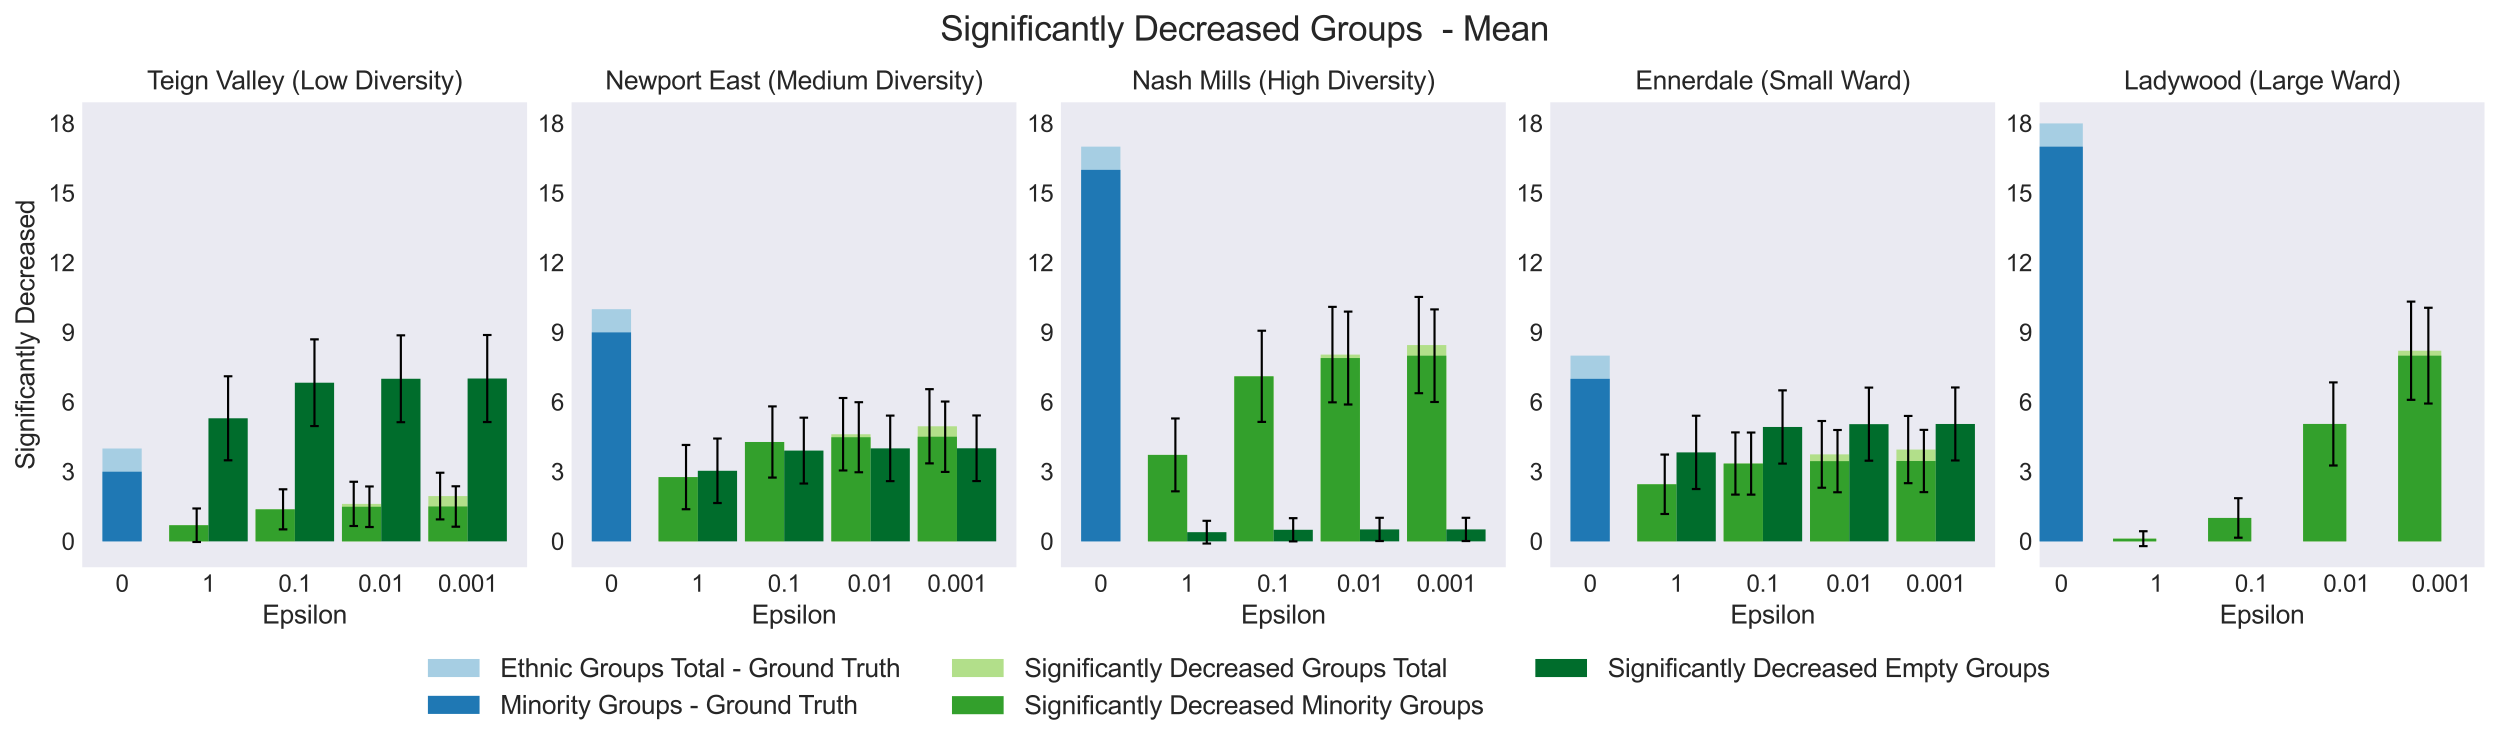 <?xml version="1.0" encoding="utf-8" standalone="no"?>
<!DOCTYPE svg PUBLIC "-//W3C//DTD SVG 1.1//EN"
  "http://www.w3.org/Graphics/SVG/1.1/DTD/svg11.dtd">
<svg xmlns:xlink="http://www.w3.org/1999/xlink" width="1161.395pt" height="346.32pt" viewBox="0 0 1161.395 346.32" xmlns="http://www.w3.org/2000/svg" version="1.1">
 <defs>
  <style type="text/css">*{stroke-linejoin: round; stroke-linecap: butt}</style>
 </defs>
 <g id="figure_1">
  <g id="patch_1">
   <path d="M 0 346.32 
L 1161.395 346.32 
L 1161.395 0 
L 0 0 
z
" style="fill: #ffffff"/>
  </g>
  <g id="axes_1">
   <g id="patch_2">
    <path d="M 38.195 263.52 
L 244.862 263.52 
L 244.862 47.52 
L 38.195 47.52 
z
" style="fill: #eaeaf2"/>
   </g>
   <g id="matplotlib.axis_1">
    <g id="xtick_1">
     <g id="text_1">
      <!-- 0 -->
      <g style="fill: #262626" transform="translate(53.651 274.894) scale(0.11 -0.11)">
       <defs>
        <path id="ArialMT-30" d="M 266 2259 
Q 266 3072 433 3567 
Q 600 4063 929 4331 
Q 1259 4600 1759 4600 
Q 2128 4600 2406 4451 
Q 2684 4303 2865 4023 
Q 3047 3744 3150 3342 
Q 3253 2941 3253 2259 
Q 3253 1453 3087 958 
Q 2922 463 2592 192 
Q 2263 -78 1759 -78 
Q 1097 -78 719 397 
Q 266 969 266 2259 
z
M 844 2259 
Q 844 1131 1108 757 
Q 1372 384 1759 384 
Q 2147 384 2411 759 
Q 2675 1134 2675 2259 
Q 2675 3391 2411 3762 
Q 2147 4134 1753 4134 
Q 1366 4134 1134 3806 
Q 844 3388 844 2259 
z
" transform="scale(0.016)"/>
       </defs>
       <use xlink:href="#ArialMT-30"/>
      </g>
     </g>
    </g>
    <g id="xtick_2">
     <g id="text_2">
      <!-- 1 -->
      <g style="fill: #262626" transform="translate(93.781 274.894) scale(0.11 -0.11)">
       <defs>
        <path id="ArialMT-31" d="M 2384 0 
L 1822 0 
L 1822 3584 
Q 1619 3391 1289 3197 
Q 959 3003 697 2906 
L 697 3450 
Q 1169 3672 1522 3987 
Q 1875 4303 2022 4600 
L 2384 4600 
L 2384 0 
z
" transform="scale(0.016)"/>
       </defs>
       <use xlink:href="#ArialMT-31"/>
      </g>
     </g>
    </g>
    <g id="xtick_3">
     <g id="text_3">
      <!-- 0.1 -->
      <g style="fill: #262626" transform="translate(129.323 274.894) scale(0.11 -0.11)">
       <defs>
        <path id="ArialMT-2e" d="M 581 0 
L 581 641 
L 1222 641 
L 1222 0 
L 581 0 
z
" transform="scale(0.016)"/>
       </defs>
       <use xlink:href="#ArialMT-30"/>
       <use xlink:href="#ArialMT-2e" x="55.615"/>
       <use xlink:href="#ArialMT-31" x="83.398"/>
      </g>
     </g>
    </g>
    <g id="xtick_4">
     <g id="text_4">
      <!-- 0.01 -->
      <g style="fill: #262626" transform="translate(166.394 274.894) scale(0.11 -0.11)">
       <use xlink:href="#ArialMT-30"/>
       <use xlink:href="#ArialMT-2e" x="55.615"/>
       <use xlink:href="#ArialMT-30" x="83.398"/>
       <use xlink:href="#ArialMT-31" x="139.014"/>
      </g>
     </g>
    </g>
    <g id="xtick_5">
     <g id="text_5">
      <!-- 0.001 -->
      <g style="fill: #262626" transform="translate(203.465 274.894) scale(0.11 -0.11)">
       <use xlink:href="#ArialMT-30"/>
       <use xlink:href="#ArialMT-2e" x="55.615"/>
       <use xlink:href="#ArialMT-30" x="83.398"/>
       <use xlink:href="#ArialMT-30" x="139.014"/>
       <use xlink:href="#ArialMT-31" x="194.629"/>
      </g>
     </g>
    </g>
    <g id="text_6">
     <!-- Epsilon -->
     <g style="fill: #262626" transform="translate(121.851 289.669) scale(0.12 -0.12)">
      <defs>
       <path id="ArialMT-45" d="M 506 0 
L 506 4581 
L 3819 4581 
L 3819 4041 
L 1113 4041 
L 1113 2638 
L 3647 2638 
L 3647 2100 
L 1113 2100 
L 1113 541 
L 3925 541 
L 3925 0 
L 506 0 
z
" transform="scale(0.016)"/>
       <path id="ArialMT-70" d="M 422 -1272 
L 422 3319 
L 934 3319 
L 934 2888 
Q 1116 3141 1344 3267 
Q 1572 3394 1897 3394 
Q 2322 3394 2647 3175 
Q 2972 2956 3137 2557 
Q 3303 2159 3303 1684 
Q 3303 1175 3120 767 
Q 2938 359 2589 142 
Q 2241 -75 1856 -75 
Q 1575 -75 1351 44 
Q 1128 163 984 344 
L 984 -1272 
L 422 -1272 
z
M 931 1641 
Q 931 1000 1190 694 
Q 1450 388 1819 388 
Q 2194 388 2461 705 
Q 2728 1022 2728 1688 
Q 2728 2322 2467 2637 
Q 2206 2953 1844 2953 
Q 1484 2953 1207 2617 
Q 931 2281 931 1641 
z
" transform="scale(0.016)"/>
       <path id="ArialMT-73" d="M 197 991 
L 753 1078 
Q 800 744 1014 566 
Q 1228 388 1613 388 
Q 2000 388 2187 545 
Q 2375 703 2375 916 
Q 2375 1106 2209 1216 
Q 2094 1291 1634 1406 
Q 1016 1563 777 1677 
Q 538 1791 414 1992 
Q 291 2194 291 2438 
Q 291 2659 392 2848 
Q 494 3038 669 3163 
Q 800 3259 1026 3326 
Q 1253 3394 1513 3394 
Q 1903 3394 2198 3281 
Q 2494 3169 2634 2976 
Q 2775 2784 2828 2463 
L 2278 2388 
Q 2241 2644 2061 2787 
Q 1881 2931 1553 2931 
Q 1166 2931 1000 2803 
Q 834 2675 834 2503 
Q 834 2394 903 2306 
Q 972 2216 1119 2156 
Q 1203 2125 1616 2013 
Q 2213 1853 2448 1751 
Q 2684 1650 2818 1456 
Q 2953 1263 2953 975 
Q 2953 694 2789 445 
Q 2625 197 2315 61 
Q 2006 -75 1616 -75 
Q 969 -75 630 194 
Q 291 463 197 991 
z
" transform="scale(0.016)"/>
       <path id="ArialMT-69" d="M 425 3934 
L 425 4581 
L 988 4581 
L 988 3934 
L 425 3934 
z
M 425 0 
L 425 3319 
L 988 3319 
L 988 0 
L 425 0 
z
" transform="scale(0.016)"/>
       <path id="ArialMT-6c" d="M 409 0 
L 409 4581 
L 972 4581 
L 972 0 
L 409 0 
z
" transform="scale(0.016)"/>
       <path id="ArialMT-6f" d="M 213 1659 
Q 213 2581 725 3025 
Q 1153 3394 1769 3394 
Q 2453 3394 2887 2945 
Q 3322 2497 3322 1706 
Q 3322 1066 3130 698 
Q 2938 331 2570 128 
Q 2203 -75 1769 -75 
Q 1072 -75 642 372 
Q 213 819 213 1659 
z
M 791 1659 
Q 791 1022 1069 705 
Q 1347 388 1769 388 
Q 2188 388 2466 706 
Q 2744 1025 2744 1678 
Q 2744 2294 2464 2611 
Q 2184 2928 1769 2928 
Q 1347 2928 1069 2612 
Q 791 2297 791 1659 
z
" transform="scale(0.016)"/>
       <path id="ArialMT-6e" d="M 422 0 
L 422 3319 
L 928 3319 
L 928 2847 
Q 1294 3394 1984 3394 
Q 2284 3394 2536 3286 
Q 2788 3178 2913 3003 
Q 3038 2828 3088 2588 
Q 3119 2431 3119 2041 
L 3119 0 
L 2556 0 
L 2556 2019 
Q 2556 2363 2490 2533 
Q 2425 2703 2258 2804 
Q 2091 2906 1866 2906 
Q 1506 2906 1245 2678 
Q 984 2450 984 1813 
L 984 0 
L 422 0 
z
" transform="scale(0.016)"/>
      </defs>
      <use xlink:href="#ArialMT-45"/>
      <use xlink:href="#ArialMT-70" x="66.699"/>
      <use xlink:href="#ArialMT-73" x="122.314"/>
      <use xlink:href="#ArialMT-69" x="172.314"/>
      <use xlink:href="#ArialMT-6c" x="194.531"/>
      <use xlink:href="#ArialMT-6f" x="216.748"/>
      <use xlink:href="#ArialMT-6e" x="272.363"/>
     </g>
    </g>
   </g>
   <g id="matplotlib.axis_2">
    <g id="ytick_1">
     <g id="text_7">
      <!-- 0 -->
      <g style="fill: #262626" transform="translate(28.578 255.434) scale(0.11 -0.11)">
       <use xlink:href="#ArialMT-30"/>
      </g>
     </g>
    </g>
    <g id="ytick_2">
     <g id="text_8">
      <!-- 3 -->
      <g style="fill: #262626" transform="translate(28.578 223.074) scale(0.11 -0.11)">
       <defs>
        <path id="ArialMT-33" d="M 269 1209 
L 831 1284 
Q 928 806 1161 595 
Q 1394 384 1728 384 
Q 2125 384 2398 659 
Q 2672 934 2672 1341 
Q 2672 1728 2419 1979 
Q 2166 2231 1775 2231 
Q 1616 2231 1378 2169 
L 1441 2663 
Q 1497 2656 1531 2656 
Q 1891 2656 2178 2843 
Q 2466 3031 2466 3422 
Q 2466 3731 2256 3934 
Q 2047 4138 1716 4138 
Q 1388 4138 1169 3931 
Q 950 3725 888 3313 
L 325 3413 
Q 428 3978 793 4289 
Q 1159 4600 1703 4600 
Q 2078 4600 2393 4439 
Q 2709 4278 2876 4000 
Q 3044 3722 3044 3409 
Q 3044 3113 2884 2869 
Q 2725 2625 2413 2481 
Q 2819 2388 3044 2092 
Q 3269 1797 3269 1353 
Q 3269 753 2831 336 
Q 2394 -81 1725 -81 
Q 1122 -81 723 278 
Q 325 638 269 1209 
z
" transform="scale(0.016)"/>
       </defs>
       <use xlink:href="#ArialMT-33"/>
      </g>
     </g>
    </g>
    <g id="ytick_3">
     <g id="text_9">
      <!-- 6 -->
      <g style="fill: #262626" transform="translate(28.578 190.714) scale(0.11 -0.11)">
       <defs>
        <path id="ArialMT-36" d="M 3184 3459 
L 2625 3416 
Q 2550 3747 2413 3897 
Q 2184 4138 1850 4138 
Q 1581 4138 1378 3988 
Q 1113 3794 959 3422 
Q 806 3050 800 2363 
Q 1003 2672 1297 2822 
Q 1591 2972 1913 2972 
Q 2475 2972 2870 2558 
Q 3266 2144 3266 1488 
Q 3266 1056 3080 686 
Q 2894 316 2569 119 
Q 2244 -78 1831 -78 
Q 1128 -78 684 439 
Q 241 956 241 2144 
Q 241 3472 731 4075 
Q 1159 4600 1884 4600 
Q 2425 4600 2770 4297 
Q 3116 3994 3184 3459 
z
M 888 1484 
Q 888 1194 1011 928 
Q 1134 663 1356 523 
Q 1578 384 1822 384 
Q 2178 384 2434 671 
Q 2691 959 2691 1453 
Q 2691 1928 2437 2201 
Q 2184 2475 1800 2475 
Q 1419 2475 1153 2201 
Q 888 1928 888 1484 
z
" transform="scale(0.016)"/>
       </defs>
       <use xlink:href="#ArialMT-36"/>
      </g>
     </g>
    </g>
    <g id="ytick_4">
     <g id="text_10">
      <!-- 9 -->
      <g style="fill: #262626" transform="translate(28.578 158.354) scale(0.11 -0.11)">
       <defs>
        <path id="ArialMT-39" d="M 350 1059 
L 891 1109 
Q 959 728 1153 556 
Q 1347 384 1650 384 
Q 1909 384 2104 503 
Q 2300 622 2425 820 
Q 2550 1019 2634 1356 
Q 2719 1694 2719 2044 
Q 2719 2081 2716 2156 
Q 2547 1888 2255 1720 
Q 1963 1553 1622 1553 
Q 1053 1553 659 1965 
Q 266 2378 266 3053 
Q 266 3750 677 4175 
Q 1088 4600 1706 4600 
Q 2153 4600 2523 4359 
Q 2894 4119 3086 3673 
Q 3278 3228 3278 2384 
Q 3278 1506 3087 986 
Q 2897 466 2520 194 
Q 2144 -78 1638 -78 
Q 1100 -78 759 220 
Q 419 519 350 1059 
z
M 2653 3081 
Q 2653 3566 2395 3850 
Q 2138 4134 1775 4134 
Q 1400 4134 1122 3828 
Q 844 3522 844 3034 
Q 844 2597 1108 2323 
Q 1372 2050 1759 2050 
Q 2150 2050 2401 2323 
Q 2653 2597 2653 3081 
z
" transform="scale(0.016)"/>
       </defs>
       <use xlink:href="#ArialMT-39"/>
      </g>
     </g>
    </g>
    <g id="ytick_5">
     <g id="text_11">
      <!-- 12 -->
      <g style="fill: #262626" transform="translate(22.461 125.995) scale(0.11 -0.11)">
       <defs>
        <path id="ArialMT-32" d="M 3222 541 
L 3222 0 
L 194 0 
Q 188 203 259 391 
Q 375 700 629 1000 
Q 884 1300 1366 1694 
Q 2113 2306 2375 2664 
Q 2638 3022 2638 3341 
Q 2638 3675 2398 3904 
Q 2159 4134 1775 4134 
Q 1369 4134 1125 3890 
Q 881 3647 878 3216 
L 300 3275 
Q 359 3922 746 4261 
Q 1134 4600 1788 4600 
Q 2447 4600 2831 4234 
Q 3216 3869 3216 3328 
Q 3216 3053 3103 2787 
Q 2991 2522 2730 2228 
Q 2469 1934 1863 1422 
Q 1356 997 1212 845 
Q 1069 694 975 541 
L 3222 541 
z
" transform="scale(0.016)"/>
       </defs>
       <use xlink:href="#ArialMT-31"/>
       <use xlink:href="#ArialMT-32" x="55.615"/>
      </g>
     </g>
    </g>
    <g id="ytick_6">
     <g id="text_12">
      <!-- 15 -->
      <g style="fill: #262626" transform="translate(22.461 93.635) scale(0.11 -0.11)">
       <defs>
        <path id="ArialMT-35" d="M 266 1200 
L 856 1250 
Q 922 819 1161 601 
Q 1400 384 1738 384 
Q 2144 384 2425 690 
Q 2706 997 2706 1503 
Q 2706 1984 2436 2262 
Q 2166 2541 1728 2541 
Q 1456 2541 1237 2417 
Q 1019 2294 894 2097 
L 366 2166 
L 809 4519 
L 3088 4519 
L 3088 3981 
L 1259 3981 
L 1013 2750 
Q 1425 3038 1878 3038 
Q 2478 3038 2890 2622 
Q 3303 2206 3303 1553 
Q 3303 931 2941 478 
Q 2500 -78 1738 -78 
Q 1113 -78 717 272 
Q 322 622 266 1200 
z
" transform="scale(0.016)"/>
       </defs>
       <use xlink:href="#ArialMT-31"/>
       <use xlink:href="#ArialMT-35" x="55.615"/>
      </g>
     </g>
    </g>
    <g id="ytick_7">
     <g id="text_13">
      <!-- 18 -->
      <g style="fill: #262626" transform="translate(22.461 61.275) scale(0.11 -0.11)">
       <defs>
        <path id="ArialMT-38" d="M 1131 2484 
Q 781 2613 612 2850 
Q 444 3088 444 3419 
Q 444 3919 803 4259 
Q 1163 4600 1759 4600 
Q 2359 4600 2725 4251 
Q 3091 3903 3091 3403 
Q 3091 3084 2923 2848 
Q 2756 2613 2416 2484 
Q 2838 2347 3058 2040 
Q 3278 1734 3278 1309 
Q 3278 722 2862 322 
Q 2447 -78 1769 -78 
Q 1091 -78 675 323 
Q 259 725 259 1325 
Q 259 1772 486 2073 
Q 713 2375 1131 2484 
z
M 1019 3438 
Q 1019 3113 1228 2906 
Q 1438 2700 1772 2700 
Q 2097 2700 2305 2904 
Q 2513 3109 2513 3406 
Q 2513 3716 2298 3927 
Q 2084 4138 1766 4138 
Q 1444 4138 1231 3931 
Q 1019 3725 1019 3438 
z
M 838 1322 
Q 838 1081 952 856 
Q 1066 631 1291 507 
Q 1516 384 1775 384 
Q 2178 384 2440 643 
Q 2703 903 2703 1303 
Q 2703 1709 2433 1975 
Q 2163 2241 1756 2241 
Q 1359 2241 1098 1978 
Q 838 1716 838 1322 
z
" transform="scale(0.016)"/>
       </defs>
       <use xlink:href="#ArialMT-31"/>
       <use xlink:href="#ArialMT-38" x="55.615"/>
      </g>
     </g>
    </g>
    <g id="text_14">
     <!-- Significantly Decreased -->
     <g style="fill: #262626" transform="translate(15.936 218.215) rotate(-90) scale(0.12 -0.12)">
      <defs>
       <path id="ArialMT-53" d="M 288 1472 
L 859 1522 
Q 900 1178 1048 958 
Q 1197 738 1509 602 
Q 1822 466 2213 466 
Q 2559 466 2825 569 
Q 3091 672 3220 851 
Q 3350 1031 3350 1244 
Q 3350 1459 3225 1620 
Q 3100 1781 2813 1891 
Q 2628 1963 1997 2114 
Q 1366 2266 1113 2400 
Q 784 2572 623 2826 
Q 463 3081 463 3397 
Q 463 3744 659 4045 
Q 856 4347 1234 4503 
Q 1613 4659 2075 4659 
Q 2584 4659 2973 4495 
Q 3363 4331 3572 4012 
Q 3781 3694 3797 3291 
L 3216 3247 
Q 3169 3681 2898 3903 
Q 2628 4125 2100 4125 
Q 1550 4125 1298 3923 
Q 1047 3722 1047 3438 
Q 1047 3191 1225 3031 
Q 1400 2872 2139 2705 
Q 2878 2538 3153 2413 
Q 3553 2228 3743 1945 
Q 3934 1663 3934 1294 
Q 3934 928 3725 604 
Q 3516 281 3123 101 
Q 2731 -78 2241 -78 
Q 1619 -78 1198 103 
Q 778 284 539 648 
Q 300 1013 288 1472 
z
" transform="scale(0.016)"/>
       <path id="ArialMT-67" d="M 319 -275 
L 866 -356 
Q 900 -609 1056 -725 
Q 1266 -881 1628 -881 
Q 2019 -881 2231 -725 
Q 2444 -569 2519 -288 
Q 2563 -116 2559 434 
Q 2191 0 1641 0 
Q 956 0 581 494 
Q 206 988 206 1678 
Q 206 2153 378 2554 
Q 550 2956 876 3175 
Q 1203 3394 1644 3394 
Q 2231 3394 2613 2919 
L 2613 3319 
L 3131 3319 
L 3131 450 
Q 3131 -325 2973 -648 
Q 2816 -972 2473 -1159 
Q 2131 -1347 1631 -1347 
Q 1038 -1347 672 -1080 
Q 306 -813 319 -275 
z
M 784 1719 
Q 784 1066 1043 766 
Q 1303 466 1694 466 
Q 2081 466 2343 764 
Q 2606 1063 2606 1700 
Q 2606 2309 2336 2618 
Q 2066 2928 1684 2928 
Q 1309 2928 1046 2623 
Q 784 2319 784 1719 
z
" transform="scale(0.016)"/>
       <path id="ArialMT-66" d="M 556 0 
L 556 2881 
L 59 2881 
L 59 3319 
L 556 3319 
L 556 3672 
Q 556 4006 616 4169 
Q 697 4388 901 4523 
Q 1106 4659 1475 4659 
Q 1713 4659 2000 4603 
L 1916 4113 
Q 1741 4144 1584 4144 
Q 1328 4144 1222 4034 
Q 1116 3925 1116 3625 
L 1116 3319 
L 1763 3319 
L 1763 2881 
L 1116 2881 
L 1116 0 
L 556 0 
z
" transform="scale(0.016)"/>
       <path id="ArialMT-63" d="M 2588 1216 
L 3141 1144 
Q 3050 572 2676 248 
Q 2303 -75 1759 -75 
Q 1078 -75 664 370 
Q 250 816 250 1647 
Q 250 2184 428 2587 
Q 606 2991 970 3192 
Q 1334 3394 1763 3394 
Q 2303 3394 2647 3120 
Q 2991 2847 3088 2344 
L 2541 2259 
Q 2463 2594 2264 2762 
Q 2066 2931 1784 2931 
Q 1359 2931 1093 2626 
Q 828 2322 828 1663 
Q 828 994 1084 691 
Q 1341 388 1753 388 
Q 2084 388 2306 591 
Q 2528 794 2588 1216 
z
" transform="scale(0.016)"/>
       <path id="ArialMT-61" d="M 2588 409 
Q 2275 144 1986 34 
Q 1697 -75 1366 -75 
Q 819 -75 525 192 
Q 231 459 231 875 
Q 231 1119 342 1320 
Q 453 1522 633 1644 
Q 813 1766 1038 1828 
Q 1203 1872 1538 1913 
Q 2219 1994 2541 2106 
Q 2544 2222 2544 2253 
Q 2544 2597 2384 2738 
Q 2169 2928 1744 2928 
Q 1347 2928 1158 2789 
Q 969 2650 878 2297 
L 328 2372 
Q 403 2725 575 2942 
Q 747 3159 1072 3276 
Q 1397 3394 1825 3394 
Q 2250 3394 2515 3294 
Q 2781 3194 2906 3042 
Q 3031 2891 3081 2659 
Q 3109 2516 3109 2141 
L 3109 1391 
Q 3109 606 3145 398 
Q 3181 191 3288 0 
L 2700 0 
Q 2613 175 2588 409 
z
M 2541 1666 
Q 2234 1541 1622 1453 
Q 1275 1403 1131 1340 
Q 988 1278 909 1158 
Q 831 1038 831 891 
Q 831 666 1001 516 
Q 1172 366 1500 366 
Q 1825 366 2078 508 
Q 2331 650 2450 897 
Q 2541 1088 2541 1459 
L 2541 1666 
z
" transform="scale(0.016)"/>
       <path id="ArialMT-74" d="M 1650 503 
L 1731 6 
Q 1494 -44 1306 -44 
Q 1000 -44 831 53 
Q 663 150 594 308 
Q 525 466 525 972 
L 525 2881 
L 113 2881 
L 113 3319 
L 525 3319 
L 525 4141 
L 1084 4478 
L 1084 3319 
L 1650 3319 
L 1650 2881 
L 1084 2881 
L 1084 941 
Q 1084 700 1114 631 
Q 1144 563 1211 522 
Q 1278 481 1403 481 
Q 1497 481 1650 503 
z
" transform="scale(0.016)"/>
       <path id="ArialMT-79" d="M 397 -1278 
L 334 -750 
Q 519 -800 656 -800 
Q 844 -800 956 -737 
Q 1069 -675 1141 -563 
Q 1194 -478 1313 -144 
Q 1328 -97 1363 -6 
L 103 3319 
L 709 3319 
L 1400 1397 
Q 1534 1031 1641 628 
Q 1738 1016 1872 1384 
L 2581 3319 
L 3144 3319 
L 1881 -56 
Q 1678 -603 1566 -809 
Q 1416 -1088 1222 -1217 
Q 1028 -1347 759 -1347 
Q 597 -1347 397 -1278 
z
" transform="scale(0.016)"/>
       <path id="ArialMT-20" transform="scale(0.016)"/>
       <path id="ArialMT-44" d="M 494 0 
L 494 4581 
L 2072 4581 
Q 2606 4581 2888 4516 
Q 3281 4425 3559 4188 
Q 3922 3881 4101 3404 
Q 4281 2928 4281 2316 
Q 4281 1794 4159 1391 
Q 4038 988 3847 723 
Q 3656 459 3429 307 
Q 3203 156 2883 78 
Q 2563 0 2147 0 
L 494 0 
z
M 1100 541 
L 2078 541 
Q 2531 541 2789 625 
Q 3047 709 3200 863 
Q 3416 1078 3536 1442 
Q 3656 1806 3656 2325 
Q 3656 3044 3420 3430 
Q 3184 3816 2847 3947 
Q 2603 4041 2063 4041 
L 1100 4041 
L 1100 541 
z
" transform="scale(0.016)"/>
       <path id="ArialMT-65" d="M 2694 1069 
L 3275 997 
Q 3138 488 2766 206 
Q 2394 -75 1816 -75 
Q 1088 -75 661 373 
Q 234 822 234 1631 
Q 234 2469 665 2931 
Q 1097 3394 1784 3394 
Q 2450 3394 2872 2941 
Q 3294 2488 3294 1666 
Q 3294 1616 3291 1516 
L 816 1516 
Q 847 969 1125 678 
Q 1403 388 1819 388 
Q 2128 388 2347 550 
Q 2566 713 2694 1069 
z
M 847 1978 
L 2700 1978 
Q 2663 2397 2488 2606 
Q 2219 2931 1791 2931 
Q 1403 2931 1139 2672 
Q 875 2413 847 1978 
z
" transform="scale(0.016)"/>
       <path id="ArialMT-72" d="M 416 0 
L 416 3319 
L 922 3319 
L 922 2816 
Q 1116 3169 1280 3281 
Q 1444 3394 1641 3394 
Q 1925 3394 2219 3213 
L 2025 2691 
Q 1819 2813 1613 2813 
Q 1428 2813 1281 2702 
Q 1134 2591 1072 2394 
Q 978 2094 978 1738 
L 978 0 
L 416 0 
z
" transform="scale(0.016)"/>
       <path id="ArialMT-64" d="M 2575 0 
L 2575 419 
Q 2259 -75 1647 -75 
Q 1250 -75 917 144 
Q 584 363 401 755 
Q 219 1147 219 1656 
Q 219 2153 384 2558 
Q 550 2963 881 3178 
Q 1213 3394 1622 3394 
Q 1922 3394 2156 3267 
Q 2391 3141 2538 2938 
L 2538 4581 
L 3097 4581 
L 3097 0 
L 2575 0 
z
M 797 1656 
Q 797 1019 1065 703 
Q 1334 388 1700 388 
Q 2069 388 2326 689 
Q 2584 991 2584 1609 
Q 2584 2291 2321 2609 
Q 2059 2928 1675 2928 
Q 1300 2928 1048 2622 
Q 797 2316 797 1656 
z
" transform="scale(0.016)"/>
      </defs>
      <use xlink:href="#ArialMT-53"/>
      <use xlink:href="#ArialMT-69" x="66.699"/>
      <use xlink:href="#ArialMT-67" x="88.916"/>
      <use xlink:href="#ArialMT-6e" x="144.531"/>
      <use xlink:href="#ArialMT-69" x="200.146"/>
      <use xlink:href="#ArialMT-66" x="222.363"/>
      <use xlink:href="#ArialMT-69" x="250.146"/>
      <use xlink:href="#ArialMT-63" x="272.363"/>
      <use xlink:href="#ArialMT-61" x="322.363"/>
      <use xlink:href="#ArialMT-6e" x="377.979"/>
      <use xlink:href="#ArialMT-74" x="433.594"/>
      <use xlink:href="#ArialMT-6c" x="461.377"/>
      <use xlink:href="#ArialMT-79" x="483.594"/>
      <use xlink:href="#ArialMT-20" x="533.594"/>
      <use xlink:href="#ArialMT-44" x="561.377"/>
      <use xlink:href="#ArialMT-65" x="633.594"/>
      <use xlink:href="#ArialMT-63" x="689.209"/>
      <use xlink:href="#ArialMT-72" x="739.209"/>
      <use xlink:href="#ArialMT-65" x="772.51"/>
      <use xlink:href="#ArialMT-61" x="828.125"/>
      <use xlink:href="#ArialMT-73" x="883.74"/>
      <use xlink:href="#ArialMT-65" x="933.74"/>
      <use xlink:href="#ArialMT-64" x="989.355"/>
     </g>
    </g>
   </g>
   <g id="patch_3">
    <path d="M 47.589 251.497 
L 65.83 251.497 
L 65.83 208.351 
L 47.589 208.351 
z
" clip-path="url(#p551101e55c)" style="fill: #a6cee3"/>
   </g>
   <g id="patch_4">
    <path d="M 47.589 251.497 
L 65.83 251.497 
L 65.83 219.137 
L 47.589 219.137 
z
" clip-path="url(#p551101e55c)" style="fill: #1f78b4"/>
   </g>
   <g id="patch_5">
    <path d="M 78.598 251.497 
L 96.839 251.497 
L 96.839 244 
L 78.598 244 
z
" clip-path="url(#p551101e55c)" style="fill: #b2df8a"/>
   </g>
   <g id="patch_6">
    <path d="M 78.598 251.497 
L 96.839 251.497 
L 96.839 244 
L 78.598 244 
z
" clip-path="url(#p551101e55c)" style="fill: #33a02c"/>
   </g>
   <g id="patch_7">
    <path d="M 96.839 251.497 
L 115.08 251.497 
L 115.08 194.317 
L 96.839 194.317 
z
" clip-path="url(#p551101e55c)" style="fill: #006d2c"/>
   </g>
   <g id="patch_8">
    <path d="M 118.728 251.497 
L 136.968 251.497 
L 136.968 236.612 
L 118.728 236.612 
z
" clip-path="url(#p551101e55c)" style="fill: #b2df8a"/>
   </g>
   <g id="patch_9">
    <path d="M 118.728 251.497 
L 136.968 251.497 
L 136.968 236.612 
L 118.728 236.612 
z
" clip-path="url(#p551101e55c)" style="fill: #33a02c"/>
   </g>
   <g id="patch_10">
    <path d="M 136.968 251.497 
L 155.209 251.497 
L 155.209 177.792 
L 136.968 177.792 
z
" clip-path="url(#p551101e55c)" style="fill: #006d2c"/>
   </g>
   <g id="patch_11">
    <path d="M 158.857 251.497 
L 177.098 251.497 
L 177.098 234.088 
L 158.857 234.088 
z
" clip-path="url(#p551101e55c)" style="fill: #b2df8a"/>
   </g>
   <g id="patch_12">
    <path d="M 158.857 251.497 
L 177.098 251.497 
L 177.098 235.414 
L 158.857 235.414 
z
" clip-path="url(#p551101e55c)" style="fill: #33a02c"/>
   </g>
   <g id="patch_13">
    <path d="M 177.098 251.497 
L 195.339 251.497 
L 195.339 175.959 
L 177.098 175.959 
z
" clip-path="url(#p551101e55c)" style="fill: #006d2c"/>
   </g>
   <g id="patch_14">
    <path d="M 198.987 251.497 
L 217.227 251.497 
L 217.227 230.453 
L 198.987 230.453 
z
" clip-path="url(#p551101e55c)" style="fill: #b2df8a"/>
   </g>
   <g id="patch_15">
    <path d="M 198.987 251.497 
L 217.227 251.497 
L 217.227 235.285 
L 198.987 235.285 
z
" clip-path="url(#p551101e55c)" style="fill: #33a02c"/>
   </g>
   <g id="patch_16">
    <path d="M 217.227 251.497 
L 235.468 251.497 
L 235.468 175.84 
L 217.227 175.84 
z
" clip-path="url(#p551101e55c)" style="fill: #006d2c"/>
   </g>
   <g id="LineCollection_1">
    <path d="M 91.367 251.783 
L 91.367 236.218 
" clip-path="url(#p551101e55c)" style="fill: none; stroke: #000000"/>
   </g>
   <g id="line2d_1">
    <defs>
     <path id="m869a43dd33" d="M 2 0 
L -2 -0 
" style="stroke: #000000"/>
    </defs>
    <g clip-path="url(#p551101e55c)">
     <use xlink:href="#m869a43dd33" x="91.367" y="251.783" style="stroke: #000000"/>
    </g>
   </g>
   <g id="line2d_2">
    <g clip-path="url(#p551101e55c)">
     <use xlink:href="#m869a43dd33" x="91.367" y="236.218" style="stroke: #000000"/>
    </g>
   </g>
   <g id="LineCollection_2">
    <path d="M 105.959 213.84 
L 105.959 174.795 
" clip-path="url(#p551101e55c)" style="fill: none; stroke: #000000"/>
   </g>
   <g id="line2d_3">
    <g clip-path="url(#p551101e55c)">
     <use xlink:href="#m869a43dd33" x="105.959" y="213.84" style="stroke: #000000"/>
    </g>
   </g>
   <g id="line2d_4">
    <g clip-path="url(#p551101e55c)">
     <use xlink:href="#m869a43dd33" x="105.959" y="174.795" style="stroke: #000000"/>
    </g>
   </g>
   <g id="LineCollection_3">
    <path d="M 131.496 245.918 
L 131.496 227.305 
" clip-path="url(#p551101e55c)" style="fill: none; stroke: #000000"/>
   </g>
   <g id="line2d_5">
    <g clip-path="url(#p551101e55c)">
     <use xlink:href="#m869a43dd33" x="131.496" y="245.918" style="stroke: #000000"/>
    </g>
   </g>
   <g id="line2d_6">
    <g clip-path="url(#p551101e55c)">
     <use xlink:href="#m869a43dd33" x="131.496" y="227.305" style="stroke: #000000"/>
    </g>
   </g>
   <g id="LineCollection_4">
    <path d="M 146.089 197.928 
L 146.089 157.657 
" clip-path="url(#p551101e55c)" style="fill: none; stroke: #000000"/>
   </g>
   <g id="line2d_7">
    <g clip-path="url(#p551101e55c)">
     <use xlink:href="#m869a43dd33" x="146.089" y="197.928" style="stroke: #000000"/>
    </g>
   </g>
   <g id="line2d_8">
    <g clip-path="url(#p551101e55c)">
     <use xlink:href="#m869a43dd33" x="146.089" y="157.657" style="stroke: #000000"/>
    </g>
   </g>
   <g id="LineCollection_5">
    <path d="M 164.329 244.366 
L 164.329 223.81 
" clip-path="url(#p551101e55c)" style="fill: none; stroke: #000000"/>
   </g>
   <g id="line2d_9">
    <g clip-path="url(#p551101e55c)">
     <use xlink:href="#m869a43dd33" x="164.329" y="244.366" style="stroke: #000000"/>
    </g>
   </g>
   <g id="line2d_10">
    <g clip-path="url(#p551101e55c)">
     <use xlink:href="#m869a43dd33" x="164.329" y="223.81" style="stroke: #000000"/>
    </g>
   </g>
   <g id="LineCollection_6">
    <path d="M 171.626 244.834 
L 171.626 225.994 
" clip-path="url(#p551101e55c)" style="fill: none; stroke: #000000"/>
   </g>
   <g id="line2d_11">
    <g clip-path="url(#p551101e55c)">
     <use xlink:href="#m869a43dd33" x="171.626" y="244.834" style="stroke: #000000"/>
    </g>
   </g>
   <g id="line2d_12">
    <g clip-path="url(#p551101e55c)">
     <use xlink:href="#m869a43dd33" x="171.626" y="225.994" style="stroke: #000000"/>
    </g>
   </g>
   <g id="LineCollection_7">
    <path d="M 186.218 196.14 
L 186.218 155.777 
" clip-path="url(#p551101e55c)" style="fill: none; stroke: #000000"/>
   </g>
   <g id="line2d_13">
    <g clip-path="url(#p551101e55c)">
     <use xlink:href="#m869a43dd33" x="186.218" y="196.14" style="stroke: #000000"/>
    </g>
   </g>
   <g id="line2d_14">
    <g clip-path="url(#p551101e55c)">
     <use xlink:href="#m869a43dd33" x="186.218" y="155.777" style="stroke: #000000"/>
    </g>
   </g>
   <g id="LineCollection_8">
    <path d="M 204.459 241.291 
L 204.459 219.614 
" clip-path="url(#p551101e55c)" style="fill: none; stroke: #000000"/>
   </g>
   <g id="line2d_15">
    <g clip-path="url(#p551101e55c)">
     <use xlink:href="#m869a43dd33" x="204.459" y="241.291" style="stroke: #000000"/>
    </g>
   </g>
   <g id="line2d_16">
    <g clip-path="url(#p551101e55c)">
     <use xlink:href="#m869a43dd33" x="204.459" y="219.614" style="stroke: #000000"/>
    </g>
   </g>
   <g id="LineCollection_9">
    <path d="M 211.755 244.681 
L 211.755 225.889 
" clip-path="url(#p551101e55c)" style="fill: none; stroke: #000000"/>
   </g>
   <g id="line2d_17">
    <g clip-path="url(#p551101e55c)">
     <use xlink:href="#m869a43dd33" x="211.755" y="244.681" style="stroke: #000000"/>
    </g>
   </g>
   <g id="line2d_18">
    <g clip-path="url(#p551101e55c)">
     <use xlink:href="#m869a43dd33" x="211.755" y="225.889" style="stroke: #000000"/>
    </g>
   </g>
   <g id="LineCollection_10">
    <path d="M 226.348 196.058 
L 226.348 155.622 
" clip-path="url(#p551101e55c)" style="fill: none; stroke: #000000"/>
   </g>
   <g id="line2d_19">
    <g clip-path="url(#p551101e55c)">
     <use xlink:href="#m869a43dd33" x="226.348" y="196.058" style="stroke: #000000"/>
    </g>
   </g>
   <g id="line2d_20">
    <g clip-path="url(#p551101e55c)">
     <use xlink:href="#m869a43dd33" x="226.348" y="155.622" style="stroke: #000000"/>
    </g>
   </g>
   <g id="patch_17">
    <path d="M 38.195 263.52 
L 38.195 47.52 
" style="fill: none"/>
   </g>
   <g id="patch_18">
    <path d="M 244.862 263.52 
L 244.862 47.52 
" style="fill: none"/>
   </g>
   <g id="patch_19">
    <path d="M 38.195 263.52 
L 244.862 263.52 
" style="fill: none"/>
   </g>
   <g id="patch_20">
    <path d="M 38.195 47.52 
L 244.862 47.52 
" style="fill: none"/>
   </g>
   <g id="text_15">
    <!-- Teign Valley (Low Diversity) -->
    <g style="fill: #262626" transform="translate(68.286 41.52) scale(0.12 -0.12)">
     <defs>
      <path id="ArialMT-54" d="M 1659 0 
L 1659 4041 
L 150 4041 
L 150 4581 
L 3781 4581 
L 3781 4041 
L 2266 4041 
L 2266 0 
L 1659 0 
z
" transform="scale(0.016)"/>
      <path id="ArialMT-56" d="M 1803 0 
L 28 4581 
L 684 4581 
L 1875 1253 
Q 2019 853 2116 503 
Q 2222 878 2363 1253 
L 3600 4581 
L 4219 4581 
L 2425 0 
L 1803 0 
z
" transform="scale(0.016)"/>
      <path id="ArialMT-28" d="M 1497 -1347 
Q 1031 -759 709 28 
Q 388 816 388 1659 
Q 388 2403 628 3084 
Q 909 3875 1497 4659 
L 1900 4659 
Q 1522 4009 1400 3731 
Q 1209 3300 1100 2831 
Q 966 2247 966 1656 
Q 966 153 1900 -1347 
L 1497 -1347 
z
" transform="scale(0.016)"/>
      <path id="ArialMT-4c" d="M 469 0 
L 469 4581 
L 1075 4581 
L 1075 541 
L 3331 541 
L 3331 0 
L 469 0 
z
" transform="scale(0.016)"/>
      <path id="ArialMT-77" d="M 1034 0 
L 19 3319 
L 600 3319 
L 1128 1403 
L 1325 691 
Q 1338 744 1497 1375 
L 2025 3319 
L 2603 3319 
L 3100 1394 
L 3266 759 
L 3456 1400 
L 4025 3319 
L 4572 3319 
L 3534 0 
L 2950 0 
L 2422 1988 
L 2294 2553 
L 1622 0 
L 1034 0 
z
" transform="scale(0.016)"/>
      <path id="ArialMT-76" d="M 1344 0 
L 81 3319 
L 675 3319 
L 1388 1331 
Q 1503 1009 1600 663 
Q 1675 925 1809 1294 
L 2547 3319 
L 3125 3319 
L 1869 0 
L 1344 0 
z
" transform="scale(0.016)"/>
      <path id="ArialMT-29" d="M 791 -1347 
L 388 -1347 
Q 1322 153 1322 1656 
Q 1322 2244 1188 2822 
Q 1081 3291 891 3722 
Q 769 4003 388 4659 
L 791 4659 
Q 1378 3875 1659 3084 
Q 1900 2403 1900 1659 
Q 1900 816 1576 28 
Q 1253 -759 791 -1347 
z
" transform="scale(0.016)"/>
     </defs>
     <use xlink:href="#ArialMT-54"/>
     <use xlink:href="#ArialMT-65" x="49.959"/>
     <use xlink:href="#ArialMT-69" x="105.574"/>
     <use xlink:href="#ArialMT-67" x="127.791"/>
     <use xlink:href="#ArialMT-6e" x="183.406"/>
     <use xlink:href="#ArialMT-20" x="239.021"/>
     <use xlink:href="#ArialMT-56" x="266.805"/>
     <use xlink:href="#ArialMT-61" x="326.129"/>
     <use xlink:href="#ArialMT-6c" x="381.744"/>
     <use xlink:href="#ArialMT-6c" x="403.961"/>
     <use xlink:href="#ArialMT-65" x="426.178"/>
     <use xlink:href="#ArialMT-79" x="481.793"/>
     <use xlink:href="#ArialMT-20" x="531.793"/>
     <use xlink:href="#ArialMT-28" x="559.576"/>
     <use xlink:href="#ArialMT-4c" x="592.877"/>
     <use xlink:href="#ArialMT-6f" x="648.492"/>
     <use xlink:href="#ArialMT-77" x="704.107"/>
     <use xlink:href="#ArialMT-20" x="776.324"/>
     <use xlink:href="#ArialMT-44" x="804.107"/>
     <use xlink:href="#ArialMT-69" x="876.324"/>
     <use xlink:href="#ArialMT-76" x="898.541"/>
     <use xlink:href="#ArialMT-65" x="948.541"/>
     <use xlink:href="#ArialMT-72" x="1004.156"/>
     <use xlink:href="#ArialMT-73" x="1037.457"/>
     <use xlink:href="#ArialMT-69" x="1087.457"/>
     <use xlink:href="#ArialMT-74" x="1109.674"/>
     <use xlink:href="#ArialMT-79" x="1137.457"/>
     <use xlink:href="#ArialMT-29" x="1187.457"/>
    </g>
   </g>
  </g>
  <g id="axes_2">
   <g id="patch_21">
    <path d="M 265.529 263.52 
L 472.195 263.52 
L 472.195 47.52 
L 265.529 47.52 
z
" style="fill: #eaeaf2"/>
   </g>
   <g id="matplotlib.axis_3">
    <g id="xtick_6">
     <g id="text_16">
      <!-- 0 -->
      <g style="fill: #262626" transform="translate(280.984 274.894) scale(0.11 -0.11)">
       <use xlink:href="#ArialMT-30"/>
      </g>
     </g>
    </g>
    <g id="xtick_7">
     <g id="text_17">
      <!-- 1 -->
      <g style="fill: #262626" transform="translate(321.114 274.894) scale(0.11 -0.11)">
       <use xlink:href="#ArialMT-31"/>
      </g>
     </g>
    </g>
    <g id="xtick_8">
     <g id="text_18">
      <!-- 0.1 -->
      <g style="fill: #262626" transform="translate(356.657 274.894) scale(0.11 -0.11)">
       <use xlink:href="#ArialMT-30"/>
       <use xlink:href="#ArialMT-2e" x="55.615"/>
       <use xlink:href="#ArialMT-31" x="83.398"/>
      </g>
     </g>
    </g>
    <g id="xtick_9">
     <g id="text_19">
      <!-- 0.01 -->
      <g style="fill: #262626" transform="translate(393.728 274.894) scale(0.11 -0.11)">
       <use xlink:href="#ArialMT-30"/>
       <use xlink:href="#ArialMT-2e" x="55.615"/>
       <use xlink:href="#ArialMT-30" x="83.398"/>
       <use xlink:href="#ArialMT-31" x="139.014"/>
      </g>
     </g>
    </g>
    <g id="xtick_10">
     <g id="text_20">
      <!-- 0.001 -->
      <g style="fill: #262626" transform="translate(430.799 274.894) scale(0.11 -0.11)">
       <use xlink:href="#ArialMT-30"/>
       <use xlink:href="#ArialMT-2e" x="55.615"/>
       <use xlink:href="#ArialMT-30" x="83.398"/>
       <use xlink:href="#ArialMT-30" x="139.014"/>
       <use xlink:href="#ArialMT-31" x="194.629"/>
      </g>
     </g>
    </g>
    <g id="text_21">
     <!-- Epsilon -->
     <g style="fill: #262626" transform="translate(349.184 289.669) scale(0.12 -0.12)">
      <use xlink:href="#ArialMT-45"/>
      <use xlink:href="#ArialMT-70" x="66.699"/>
      <use xlink:href="#ArialMT-73" x="122.314"/>
      <use xlink:href="#ArialMT-69" x="172.314"/>
      <use xlink:href="#ArialMT-6c" x="194.531"/>
      <use xlink:href="#ArialMT-6f" x="216.748"/>
      <use xlink:href="#ArialMT-6e" x="272.363"/>
     </g>
    </g>
   </g>
   <g id="matplotlib.axis_4">
    <g id="ytick_8">
     <g id="text_22">
      <!-- 0 -->
      <g style="fill: #262626" transform="translate(255.912 255.434) scale(0.11 -0.11)">
       <use xlink:href="#ArialMT-30"/>
      </g>
     </g>
    </g>
    <g id="ytick_9">
     <g id="text_23">
      <!-- 3 -->
      <g style="fill: #262626" transform="translate(255.912 223.074) scale(0.11 -0.11)">
       <use xlink:href="#ArialMT-33"/>
      </g>
     </g>
    </g>
    <g id="ytick_10">
     <g id="text_24">
      <!-- 6 -->
      <g style="fill: #262626" transform="translate(255.912 190.714) scale(0.11 -0.11)">
       <use xlink:href="#ArialMT-36"/>
      </g>
     </g>
    </g>
    <g id="ytick_11">
     <g id="text_25">
      <!-- 9 -->
      <g style="fill: #262626" transform="translate(255.912 158.354) scale(0.11 -0.11)">
       <use xlink:href="#ArialMT-39"/>
      </g>
     </g>
    </g>
    <g id="ytick_12">
     <g id="text_26">
      <!-- 12 -->
      <g style="fill: #262626" transform="translate(249.795 125.995) scale(0.11 -0.11)">
       <use xlink:href="#ArialMT-31"/>
       <use xlink:href="#ArialMT-32" x="55.615"/>
      </g>
     </g>
    </g>
    <g id="ytick_13">
     <g id="text_27">
      <!-- 15 -->
      <g style="fill: #262626" transform="translate(249.795 93.635) scale(0.11 -0.11)">
       <use xlink:href="#ArialMT-31"/>
       <use xlink:href="#ArialMT-35" x="55.615"/>
      </g>
     </g>
    </g>
    <g id="ytick_14">
     <g id="text_28">
      <!-- 18 -->
      <g style="fill: #262626" transform="translate(249.795 61.275) scale(0.11 -0.11)">
       <use xlink:href="#ArialMT-31"/>
       <use xlink:href="#ArialMT-38" x="55.615"/>
      </g>
     </g>
    </g>
   </g>
   <g id="patch_22">
    <path d="M 274.923 251.497 
L 293.163 251.497 
L 293.163 143.631 
L 274.923 143.631 
z
" clip-path="url(#p54e76d0c11)" style="fill: #a6cee3"/>
   </g>
   <g id="patch_23">
    <path d="M 274.923 251.497 
L 293.163 251.497 
L 293.163 154.418 
L 274.923 154.418 
z
" clip-path="url(#p54e76d0c11)" style="fill: #1f78b4"/>
   </g>
   <g id="patch_24">
    <path d="M 305.932 251.497 
L 324.172 251.497 
L 324.172 221.64 
L 305.932 221.64 
z
" clip-path="url(#p54e76d0c11)" style="fill: #b2df8a"/>
   </g>
   <g id="patch_25">
    <path d="M 305.932 251.497 
L 324.172 251.497 
L 324.172 221.64 
L 305.932 221.64 
z
" clip-path="url(#p54e76d0c11)" style="fill: #33a02c"/>
   </g>
   <g id="patch_26">
    <path d="M 324.172 251.497 
L 342.413 251.497 
L 342.413 218.706 
L 324.172 218.706 
z
" clip-path="url(#p54e76d0c11)" style="fill: #006d2c"/>
   </g>
   <g id="patch_27">
    <path d="M 346.061 251.497 
L 364.302 251.497 
L 364.302 205.33 
L 346.061 205.33 
z
" clip-path="url(#p54e76d0c11)" style="fill: #b2df8a"/>
   </g>
   <g id="patch_28">
    <path d="M 346.061 251.497 
L 364.302 251.497 
L 364.302 205.33 
L 346.061 205.33 
z
" clip-path="url(#p54e76d0c11)" style="fill: #33a02c"/>
   </g>
   <g id="patch_29">
    <path d="M 364.302 251.497 
L 382.542 251.497 
L 382.542 209.322 
L 364.302 209.322 
z
" clip-path="url(#p54e76d0c11)" style="fill: #006d2c"/>
   </g>
   <g id="patch_30">
    <path d="M 386.191 251.497 
L 404.431 251.497 
L 404.431 201.728 
L 386.191 201.728 
z
" clip-path="url(#p54e76d0c11)" style="fill: #b2df8a"/>
   </g>
   <g id="patch_31">
    <path d="M 386.191 251.497 
L 404.431 251.497 
L 404.431 203.119 
L 386.191 203.119 
z
" clip-path="url(#p54e76d0c11)" style="fill: #33a02c"/>
   </g>
   <g id="patch_32">
    <path d="M 404.431 251.497 
L 422.672 251.497 
L 422.672 208.297 
L 404.431 208.297 
z
" clip-path="url(#p54e76d0c11)" style="fill: #006d2c"/>
   </g>
   <g id="patch_33">
    <path d="M 426.32 251.497 
L 444.561 251.497 
L 444.561 198.028 
L 426.32 198.028 
z
" clip-path="url(#p54e76d0c11)" style="fill: #b2df8a"/>
   </g>
   <g id="patch_34">
    <path d="M 426.32 251.497 
L 444.561 251.497 
L 444.561 202.882 
L 426.32 202.882 
z
" clip-path="url(#p54e76d0c11)" style="fill: #33a02c"/>
   </g>
   <g id="patch_35">
    <path d="M 444.561 251.497 
L 462.801 251.497 
L 462.801 208.254 
L 444.561 208.254 
z
" clip-path="url(#p54e76d0c11)" style="fill: #006d2c"/>
   </g>
   <g id="LineCollection_11">
    <path d="M 318.7 236.563 
L 318.7 206.717 
" clip-path="url(#p54e76d0c11)" style="fill: none; stroke: #000000"/>
   </g>
   <g id="line2d_21">
    <g clip-path="url(#p54e76d0c11)">
     <use xlink:href="#m869a43dd33" x="318.7" y="236.563" style="stroke: #000000"/>
    </g>
   </g>
   <g id="line2d_22">
    <g clip-path="url(#p54e76d0c11)">
     <use xlink:href="#m869a43dd33" x="318.7" y="206.717" style="stroke: #000000"/>
    </g>
   </g>
   <g id="LineCollection_12">
    <path d="M 333.293 233.685 
L 333.293 203.727 
" clip-path="url(#p54e76d0c11)" style="fill: none; stroke: #000000"/>
   </g>
   <g id="line2d_23">
    <g clip-path="url(#p54e76d0c11)">
     <use xlink:href="#m869a43dd33" x="333.293" y="233.685" style="stroke: #000000"/>
    </g>
   </g>
   <g id="line2d_24">
    <g clip-path="url(#p54e76d0c11)">
     <use xlink:href="#m869a43dd33" x="333.293" y="203.727" style="stroke: #000000"/>
    </g>
   </g>
   <g id="LineCollection_13">
    <path d="M 358.83 221.859 
L 358.83 188.802 
" clip-path="url(#p54e76d0c11)" style="fill: none; stroke: #000000"/>
   </g>
   <g id="line2d_25">
    <g clip-path="url(#p54e76d0c11)">
     <use xlink:href="#m869a43dd33" x="358.83" y="221.859" style="stroke: #000000"/>
    </g>
   </g>
   <g id="line2d_26">
    <g clip-path="url(#p54e76d0c11)">
     <use xlink:href="#m869a43dd33" x="358.83" y="188.802" style="stroke: #000000"/>
    </g>
   </g>
   <g id="LineCollection_14">
    <path d="M 373.422 224.621 
L 373.422 194.022 
" clip-path="url(#p54e76d0c11)" style="fill: none; stroke: #000000"/>
   </g>
   <g id="line2d_27">
    <g clip-path="url(#p54e76d0c11)">
     <use xlink:href="#m869a43dd33" x="373.422" y="224.621" style="stroke: #000000"/>
    </g>
   </g>
   <g id="line2d_28">
    <g clip-path="url(#p54e76d0c11)">
     <use xlink:href="#m869a43dd33" x="373.422" y="194.022" style="stroke: #000000"/>
    </g>
   </g>
   <g id="LineCollection_15">
    <path d="M 391.663 218.568 
L 391.663 184.887 
" clip-path="url(#p54e76d0c11)" style="fill: none; stroke: #000000"/>
   </g>
   <g id="line2d_29">
    <g clip-path="url(#p54e76d0c11)">
     <use xlink:href="#m869a43dd33" x="391.663" y="218.568" style="stroke: #000000"/>
    </g>
   </g>
   <g id="line2d_30">
    <g clip-path="url(#p54e76d0c11)">
     <use xlink:href="#m869a43dd33" x="391.663" y="184.887" style="stroke: #000000"/>
    </g>
   </g>
   <g id="LineCollection_16">
    <path d="M 398.959 219.393 
L 398.959 186.846 
" clip-path="url(#p54e76d0c11)" style="fill: none; stroke: #000000"/>
   </g>
   <g id="line2d_31">
    <g clip-path="url(#p54e76d0c11)">
     <use xlink:href="#m869a43dd33" x="398.959" y="219.393" style="stroke: #000000"/>
    </g>
   </g>
   <g id="line2d_32">
    <g clip-path="url(#p54e76d0c11)">
     <use xlink:href="#m869a43dd33" x="398.959" y="186.846" style="stroke: #000000"/>
    </g>
   </g>
   <g id="LineCollection_17">
    <path d="M 413.552 223.517 
L 413.552 193.077 
" clip-path="url(#p54e76d0c11)" style="fill: none; stroke: #000000"/>
   </g>
   <g id="line2d_33">
    <g clip-path="url(#p54e76d0c11)">
     <use xlink:href="#m869a43dd33" x="413.552" y="223.517" style="stroke: #000000"/>
    </g>
   </g>
   <g id="line2d_34">
    <g clip-path="url(#p54e76d0c11)">
     <use xlink:href="#m869a43dd33" x="413.552" y="193.077" style="stroke: #000000"/>
    </g>
   </g>
   <g id="LineCollection_18">
    <path d="M 431.792 215.265 
L 431.792 180.791 
" clip-path="url(#p54e76d0c11)" style="fill: none; stroke: #000000"/>
   </g>
   <g id="line2d_35">
    <g clip-path="url(#p54e76d0c11)">
     <use xlink:href="#m869a43dd33" x="431.792" y="215.265" style="stroke: #000000"/>
    </g>
   </g>
   <g id="line2d_36">
    <g clip-path="url(#p54e76d0c11)">
     <use xlink:href="#m869a43dd33" x="431.792" y="180.791" style="stroke: #000000"/>
    </g>
   </g>
   <g id="LineCollection_19">
    <path d="M 439.089 219.234 
L 439.089 186.529 
" clip-path="url(#p54e76d0c11)" style="fill: none; stroke: #000000"/>
   </g>
   <g id="line2d_37">
    <g clip-path="url(#p54e76d0c11)">
     <use xlink:href="#m869a43dd33" x="439.089" y="219.234" style="stroke: #000000"/>
    </g>
   </g>
   <g id="line2d_38">
    <g clip-path="url(#p54e76d0c11)">
     <use xlink:href="#m869a43dd33" x="439.089" y="186.529" style="stroke: #000000"/>
    </g>
   </g>
   <g id="LineCollection_20">
    <path d="M 453.681 223.489 
L 453.681 193.019 
" clip-path="url(#p54e76d0c11)" style="fill: none; stroke: #000000"/>
   </g>
   <g id="line2d_39">
    <g clip-path="url(#p54e76d0c11)">
     <use xlink:href="#m869a43dd33" x="453.681" y="223.489" style="stroke: #000000"/>
    </g>
   </g>
   <g id="line2d_40">
    <g clip-path="url(#p54e76d0c11)">
     <use xlink:href="#m869a43dd33" x="453.681" y="193.019" style="stroke: #000000"/>
    </g>
   </g>
   <g id="patch_36">
    <path d="M 265.529 263.52 
L 265.529 47.52 
" style="fill: none"/>
   </g>
   <g id="patch_37">
    <path d="M 472.195 263.52 
L 472.195 47.52 
" style="fill: none"/>
   </g>
   <g id="patch_38">
    <path d="M 265.529 263.52 
L 472.195 263.52 
" style="fill: none"/>
   </g>
   <g id="patch_39">
    <path d="M 265.529 47.52 
L 472.195 47.52 
" style="fill: none"/>
   </g>
   <g id="text_29">
    <!-- Newport East (Medium Diversity) -->
    <g style="fill: #262626" transform="translate(281.18 41.52) scale(0.12 -0.12)">
     <defs>
      <path id="ArialMT-4e" d="M 488 0 
L 488 4581 
L 1109 4581 
L 3516 984 
L 3516 4581 
L 4097 4581 
L 4097 0 
L 3475 0 
L 1069 3600 
L 1069 0 
L 488 0 
z
" transform="scale(0.016)"/>
      <path id="ArialMT-4d" d="M 475 0 
L 475 4581 
L 1388 4581 
L 2472 1338 
Q 2622 884 2691 659 
Q 2769 909 2934 1394 
L 4031 4581 
L 4847 4581 
L 4847 0 
L 4263 0 
L 4263 3834 
L 2931 0 
L 2384 0 
L 1059 3900 
L 1059 0 
L 475 0 
z
" transform="scale(0.016)"/>
      <path id="ArialMT-75" d="M 2597 0 
L 2597 488 
Q 2209 -75 1544 -75 
Q 1250 -75 995 37 
Q 741 150 617 320 
Q 494 491 444 738 
Q 409 903 409 1263 
L 409 3319 
L 972 3319 
L 972 1478 
Q 972 1038 1006 884 
Q 1059 663 1231 536 
Q 1403 409 1656 409 
Q 1909 409 2131 539 
Q 2353 669 2445 892 
Q 2538 1116 2538 1541 
L 2538 3319 
L 3100 3319 
L 3100 0 
L 2597 0 
z
" transform="scale(0.016)"/>
      <path id="ArialMT-6d" d="M 422 0 
L 422 3319 
L 925 3319 
L 925 2853 
Q 1081 3097 1340 3245 
Q 1600 3394 1931 3394 
Q 2300 3394 2536 3241 
Q 2772 3088 2869 2813 
Q 3263 3394 3894 3394 
Q 4388 3394 4653 3120 
Q 4919 2847 4919 2278 
L 4919 0 
L 4359 0 
L 4359 2091 
Q 4359 2428 4304 2576 
Q 4250 2725 4106 2815 
Q 3963 2906 3769 2906 
Q 3419 2906 3187 2673 
Q 2956 2441 2956 1928 
L 2956 0 
L 2394 0 
L 2394 2156 
Q 2394 2531 2256 2718 
Q 2119 2906 1806 2906 
Q 1569 2906 1367 2781 
Q 1166 2656 1075 2415 
Q 984 2175 984 1722 
L 984 0 
L 422 0 
z
" transform="scale(0.016)"/>
     </defs>
     <use xlink:href="#ArialMT-4e"/>
     <use xlink:href="#ArialMT-65" x="72.217"/>
     <use xlink:href="#ArialMT-77" x="127.832"/>
     <use xlink:href="#ArialMT-70" x="200.049"/>
     <use xlink:href="#ArialMT-6f" x="255.664"/>
     <use xlink:href="#ArialMT-72" x="311.279"/>
     <use xlink:href="#ArialMT-74" x="344.58"/>
     <use xlink:href="#ArialMT-20" x="372.363"/>
     <use xlink:href="#ArialMT-45" x="400.146"/>
     <use xlink:href="#ArialMT-61" x="466.846"/>
     <use xlink:href="#ArialMT-73" x="522.461"/>
     <use xlink:href="#ArialMT-74" x="572.461"/>
     <use xlink:href="#ArialMT-20" x="600.244"/>
     <use xlink:href="#ArialMT-28" x="628.027"/>
     <use xlink:href="#ArialMT-4d" x="661.328"/>
     <use xlink:href="#ArialMT-65" x="744.629"/>
     <use xlink:href="#ArialMT-64" x="800.244"/>
     <use xlink:href="#ArialMT-69" x="855.859"/>
     <use xlink:href="#ArialMT-75" x="878.076"/>
     <use xlink:href="#ArialMT-6d" x="933.691"/>
     <use xlink:href="#ArialMT-20" x="1016.992"/>
     <use xlink:href="#ArialMT-44" x="1044.775"/>
     <use xlink:href="#ArialMT-69" x="1116.992"/>
     <use xlink:href="#ArialMT-76" x="1139.209"/>
     <use xlink:href="#ArialMT-65" x="1189.209"/>
     <use xlink:href="#ArialMT-72" x="1244.824"/>
     <use xlink:href="#ArialMT-73" x="1278.125"/>
     <use xlink:href="#ArialMT-69" x="1328.125"/>
     <use xlink:href="#ArialMT-74" x="1350.342"/>
     <use xlink:href="#ArialMT-79" x="1378.125"/>
     <use xlink:href="#ArialMT-29" x="1428.125"/>
    </g>
   </g>
  </g>
  <g id="axes_3">
   <g id="patch_40">
    <path d="M 492.862 263.52 
L 699.529 263.52 
L 699.529 47.52 
L 492.862 47.52 
z
" style="fill: #eaeaf2"/>
   </g>
   <g id="matplotlib.axis_5">
    <g id="xtick_11">
     <g id="text_30">
      <!-- 0 -->
      <g style="fill: #262626" transform="translate(508.318 274.894) scale(0.11 -0.11)">
       <use xlink:href="#ArialMT-30"/>
      </g>
     </g>
    </g>
    <g id="xtick_12">
     <g id="text_31">
      <!-- 1 -->
      <g style="fill: #262626" transform="translate(548.447 274.894) scale(0.11 -0.11)">
       <use xlink:href="#ArialMT-31"/>
      </g>
     </g>
    </g>
    <g id="xtick_13">
     <g id="text_32">
      <!-- 0.1 -->
      <g style="fill: #262626" transform="translate(583.99 274.894) scale(0.11 -0.11)">
       <use xlink:href="#ArialMT-30"/>
       <use xlink:href="#ArialMT-2e" x="55.615"/>
       <use xlink:href="#ArialMT-31" x="83.398"/>
      </g>
     </g>
    </g>
    <g id="xtick_14">
     <g id="text_33">
      <!-- 0.01 -->
      <g style="fill: #262626" transform="translate(621.061 274.894) scale(0.11 -0.11)">
       <use xlink:href="#ArialMT-30"/>
       <use xlink:href="#ArialMT-2e" x="55.615"/>
       <use xlink:href="#ArialMT-30" x="83.398"/>
       <use xlink:href="#ArialMT-31" x="139.014"/>
      </g>
     </g>
    </g>
    <g id="xtick_15">
     <g id="text_34">
      <!-- 0.001 -->
      <g style="fill: #262626" transform="translate(658.132 274.894) scale(0.11 -0.11)">
       <use xlink:href="#ArialMT-30"/>
       <use xlink:href="#ArialMT-2e" x="55.615"/>
       <use xlink:href="#ArialMT-30" x="83.398"/>
       <use xlink:href="#ArialMT-30" x="139.014"/>
       <use xlink:href="#ArialMT-31" x="194.629"/>
      </g>
     </g>
    </g>
    <g id="text_35">
     <!-- Epsilon -->
     <g style="fill: #262626" transform="translate(576.517 289.669) scale(0.12 -0.12)">
      <use xlink:href="#ArialMT-45"/>
      <use xlink:href="#ArialMT-70" x="66.699"/>
      <use xlink:href="#ArialMT-73" x="122.314"/>
      <use xlink:href="#ArialMT-69" x="172.314"/>
      <use xlink:href="#ArialMT-6c" x="194.531"/>
      <use xlink:href="#ArialMT-6f" x="216.748"/>
      <use xlink:href="#ArialMT-6e" x="272.363"/>
     </g>
    </g>
   </g>
   <g id="matplotlib.axis_6">
    <g id="ytick_15">
     <g id="text_36">
      <!-- 0 -->
      <g style="fill: #262626" transform="translate(483.245 255.434) scale(0.11 -0.11)">
       <use xlink:href="#ArialMT-30"/>
      </g>
     </g>
    </g>
    <g id="ytick_16">
     <g id="text_37">
      <!-- 3 -->
      <g style="fill: #262626" transform="translate(483.245 223.074) scale(0.11 -0.11)">
       <use xlink:href="#ArialMT-33"/>
      </g>
     </g>
    </g>
    <g id="ytick_17">
     <g id="text_38">
      <!-- 6 -->
      <g style="fill: #262626" transform="translate(483.245 190.714) scale(0.11 -0.11)">
       <use xlink:href="#ArialMT-36"/>
      </g>
     </g>
    </g>
    <g id="ytick_18">
     <g id="text_39">
      <!-- 9 -->
      <g style="fill: #262626" transform="translate(483.245 158.354) scale(0.11 -0.11)">
       <use xlink:href="#ArialMT-39"/>
      </g>
     </g>
    </g>
    <g id="ytick_19">
     <g id="text_40">
      <!-- 12 -->
      <g style="fill: #262626" transform="translate(477.128 125.995) scale(0.11 -0.11)">
       <use xlink:href="#ArialMT-31"/>
       <use xlink:href="#ArialMT-32" x="55.615"/>
      </g>
     </g>
    </g>
    <g id="ytick_20">
     <g id="text_41">
      <!-- 15 -->
      <g style="fill: #262626" transform="translate(477.128 93.635) scale(0.11 -0.11)">
       <use xlink:href="#ArialMT-31"/>
       <use xlink:href="#ArialMT-35" x="55.615"/>
      </g>
     </g>
    </g>
    <g id="ytick_21">
     <g id="text_42">
      <!-- 18 -->
      <g style="fill: #262626" transform="translate(477.128 61.275) scale(0.11 -0.11)">
       <use xlink:href="#ArialMT-31"/>
       <use xlink:href="#ArialMT-38" x="55.615"/>
      </g>
     </g>
    </g>
   </g>
   <g id="patch_41">
    <path d="M 502.256 251.497 
L 520.497 251.497 
L 520.497 68.125 
L 502.256 68.125 
z
" clip-path="url(#p8190d0df73)" style="fill: #a6cee3"/>
   </g>
   <g id="patch_42">
    <path d="M 502.256 251.497 
L 520.497 251.497 
L 520.497 78.911 
L 502.256 78.911 
z
" clip-path="url(#p8190d0df73)" style="fill: #1f78b4"/>
   </g>
   <g id="patch_43">
    <path d="M 533.265 251.497 
L 551.506 251.497 
L 551.506 211.328 
L 533.265 211.328 
z
" clip-path="url(#p8190d0df73)" style="fill: #b2df8a"/>
   </g>
   <g id="patch_44">
    <path d="M 533.265 251.497 
L 551.506 251.497 
L 551.506 211.328 
L 533.265 211.328 
z
" clip-path="url(#p8190d0df73)" style="fill: #33a02c"/>
   </g>
   <g id="patch_45">
    <path d="M 551.506 251.497 
L 569.746 251.497 
L 569.746 247.226 
L 551.506 247.226 
z
" clip-path="url(#p8190d0df73)" style="fill: #006d2c"/>
   </g>
   <g id="patch_46">
    <path d="M 573.394 251.497 
L 591.635 251.497 
L 591.635 174.826 
L 573.394 174.826 
z
" clip-path="url(#p8190d0df73)" style="fill: #b2df8a"/>
   </g>
   <g id="patch_47">
    <path d="M 573.394 251.497 
L 591.635 251.497 
L 591.635 174.826 
L 573.394 174.826 
z
" clip-path="url(#p8190d0df73)" style="fill: #33a02c"/>
   </g>
   <g id="patch_48">
    <path d="M 591.635 251.497 
L 609.876 251.497 
L 609.876 246.115 
L 591.635 246.115 
z
" clip-path="url(#p8190d0df73)" style="fill: #006d2c"/>
   </g>
   <g id="patch_49">
    <path d="M 613.524 251.497 
L 631.765 251.497 
L 631.765 164.73 
L 613.524 164.73 
z
" clip-path="url(#p8190d0df73)" style="fill: #b2df8a"/>
   </g>
   <g id="patch_50">
    <path d="M 613.524 251.497 
L 631.765 251.497 
L 631.765 166.337 
L 613.524 166.337 
z
" clip-path="url(#p8190d0df73)" style="fill: #33a02c"/>
   </g>
   <g id="patch_51">
    <path d="M 631.765 251.497 
L 650.005 251.497 
L 650.005 245.942 
L 631.765 245.942 
z
" clip-path="url(#p8190d0df73)" style="fill: #006d2c"/>
   </g>
   <g id="patch_52">
    <path d="M 653.653 251.497 
L 671.894 251.497 
L 671.894 160.296 
L 653.653 160.296 
z
" clip-path="url(#p8190d0df73)" style="fill: #b2df8a"/>
   </g>
   <g id="patch_53">
    <path d="M 653.653 251.497 
L 671.894 251.497 
L 671.894 165.237 
L 653.653 165.237 
z
" clip-path="url(#p8190d0df73)" style="fill: #33a02c"/>
   </g>
   <g id="patch_54">
    <path d="M 671.894 251.497 
L 690.135 251.497 
L 690.135 245.942 
L 671.894 245.942 
z
" clip-path="url(#p8190d0df73)" style="fill: #006d2c"/>
   </g>
   <g id="LineCollection_21">
    <path d="M 546.034 228.261 
L 546.034 194.395 
" clip-path="url(#p8190d0df73)" style="fill: none; stroke: #000000"/>
   </g>
   <g id="line2d_41">
    <g clip-path="url(#p8190d0df73)">
     <use xlink:href="#m869a43dd33" x="546.034" y="228.261" style="stroke: #000000"/>
    </g>
   </g>
   <g id="line2d_42">
    <g clip-path="url(#p8190d0df73)">
     <use xlink:href="#m869a43dd33" x="546.034" y="194.395" style="stroke: #000000"/>
    </g>
   </g>
   <g id="LineCollection_22">
    <path d="M 560.626 252.504 
L 560.626 241.948 
" clip-path="url(#p8190d0df73)" style="fill: none; stroke: #000000"/>
   </g>
   <g id="line2d_43">
    <g clip-path="url(#p8190d0df73)">
     <use xlink:href="#m869a43dd33" x="560.626" y="252.504" style="stroke: #000000"/>
    </g>
   </g>
   <g id="line2d_44">
    <g clip-path="url(#p8190d0df73)">
     <use xlink:href="#m869a43dd33" x="560.626" y="241.948" style="stroke: #000000"/>
    </g>
   </g>
   <g id="LineCollection_23">
    <path d="M 586.163 196.002 
L 586.163 153.65 
" clip-path="url(#p8190d0df73)" style="fill: none; stroke: #000000"/>
   </g>
   <g id="line2d_45">
    <g clip-path="url(#p8190d0df73)">
     <use xlink:href="#m869a43dd33" x="586.163" y="196.002" style="stroke: #000000"/>
    </g>
   </g>
   <g id="line2d_46">
    <g clip-path="url(#p8190d0df73)">
     <use xlink:href="#m869a43dd33" x="586.163" y="153.65" style="stroke: #000000"/>
    </g>
   </g>
   <g id="LineCollection_24">
    <path d="M 600.755 251.511 
L 600.755 240.719 
" clip-path="url(#p8190d0df73)" style="fill: none; stroke: #000000"/>
   </g>
   <g id="line2d_47">
    <g clip-path="url(#p8190d0df73)">
     <use xlink:href="#m869a43dd33" x="600.755" y="251.511" style="stroke: #000000"/>
    </g>
   </g>
   <g id="line2d_48">
    <g clip-path="url(#p8190d0df73)">
     <use xlink:href="#m869a43dd33" x="600.755" y="240.719" style="stroke: #000000"/>
    </g>
   </g>
   <g id="LineCollection_25">
    <path d="M 618.996 186.899 
L 618.996 142.56 
" clip-path="url(#p8190d0df73)" style="fill: none; stroke: #000000"/>
   </g>
   <g id="line2d_49">
    <g clip-path="url(#p8190d0df73)">
     <use xlink:href="#m869a43dd33" x="618.996" y="186.899" style="stroke: #000000"/>
    </g>
   </g>
   <g id="line2d_50">
    <g clip-path="url(#p8190d0df73)">
     <use xlink:href="#m869a43dd33" x="618.996" y="142.56" style="stroke: #000000"/>
    </g>
   </g>
   <g id="LineCollection_26">
    <path d="M 626.292 187.915 
L 626.292 144.758 
" clip-path="url(#p8190d0df73)" style="fill: none; stroke: #000000"/>
   </g>
   <g id="line2d_51">
    <g clip-path="url(#p8190d0df73)">
     <use xlink:href="#m869a43dd33" x="626.292" y="187.915" style="stroke: #000000"/>
    </g>
   </g>
   <g id="line2d_52">
    <g clip-path="url(#p8190d0df73)">
     <use xlink:href="#m869a43dd33" x="626.292" y="144.758" style="stroke: #000000"/>
    </g>
   </g>
   <g id="LineCollection_27">
    <path d="M 640.885 251.336 
L 640.885 240.549 
" clip-path="url(#p8190d0df73)" style="fill: none; stroke: #000000"/>
   </g>
   <g id="line2d_53">
    <g clip-path="url(#p8190d0df73)">
     <use xlink:href="#m869a43dd33" x="640.885" y="251.336" style="stroke: #000000"/>
    </g>
   </g>
   <g id="line2d_54">
    <g clip-path="url(#p8190d0df73)">
     <use xlink:href="#m869a43dd33" x="640.885" y="240.549" style="stroke: #000000"/>
    </g>
   </g>
   <g id="LineCollection_28">
    <path d="M 659.126 182.654 
L 659.126 137.938 
" clip-path="url(#p8190d0df73)" style="fill: none; stroke: #000000"/>
   </g>
   <g id="line2d_55">
    <g clip-path="url(#p8190d0df73)">
     <use xlink:href="#m869a43dd33" x="659.126" y="182.654" style="stroke: #000000"/>
    </g>
   </g>
   <g id="line2d_56">
    <g clip-path="url(#p8190d0df73)">
     <use xlink:href="#m869a43dd33" x="659.126" y="137.938" style="stroke: #000000"/>
    </g>
   </g>
   <g id="LineCollection_29">
    <path d="M 666.422 186.748 
L 666.422 143.726 
" clip-path="url(#p8190d0df73)" style="fill: none; stroke: #000000"/>
   </g>
   <g id="line2d_57">
    <g clip-path="url(#p8190d0df73)">
     <use xlink:href="#m869a43dd33" x="666.422" y="186.748" style="stroke: #000000"/>
    </g>
   </g>
   <g id="line2d_58">
    <g clip-path="url(#p8190d0df73)">
     <use xlink:href="#m869a43dd33" x="666.422" y="143.726" style="stroke: #000000"/>
    </g>
   </g>
   <g id="LineCollection_30">
    <path d="M 681.014 251.336 
L 681.014 240.549 
" clip-path="url(#p8190d0df73)" style="fill: none; stroke: #000000"/>
   </g>
   <g id="line2d_59">
    <g clip-path="url(#p8190d0df73)">
     <use xlink:href="#m869a43dd33" x="681.014" y="251.336" style="stroke: #000000"/>
    </g>
   </g>
   <g id="line2d_60">
    <g clip-path="url(#p8190d0df73)">
     <use xlink:href="#m869a43dd33" x="681.014" y="240.549" style="stroke: #000000"/>
    </g>
   </g>
   <g id="patch_55">
    <path d="M 492.862 263.52 
L 492.862 47.52 
" style="fill: none"/>
   </g>
   <g id="patch_56">
    <path d="M 699.529 263.52 
L 699.529 47.52 
" style="fill: none"/>
   </g>
   <g id="patch_57">
    <path d="M 492.862 263.52 
L 699.529 263.52 
" style="fill: none"/>
   </g>
   <g id="patch_58">
    <path d="M 492.862 47.52 
L 699.529 47.52 
" style="fill: none"/>
   </g>
   <g id="text_43">
    <!-- Nash Mills (High Diversity) -->
    <g style="fill: #262626" transform="translate(525.856 41.52) scale(0.12 -0.12)">
     <defs>
      <path id="ArialMT-68" d="M 422 0 
L 422 4581 
L 984 4581 
L 984 2938 
Q 1378 3394 1978 3394 
Q 2347 3394 2619 3248 
Q 2891 3103 3008 2847 
Q 3125 2591 3125 2103 
L 3125 0 
L 2563 0 
L 2563 2103 
Q 2563 2525 2380 2717 
Q 2197 2909 1863 2909 
Q 1613 2909 1392 2779 
Q 1172 2650 1078 2428 
Q 984 2206 984 1816 
L 984 0 
L 422 0 
z
" transform="scale(0.016)"/>
      <path id="ArialMT-48" d="M 513 0 
L 513 4581 
L 1119 4581 
L 1119 2700 
L 3500 2700 
L 3500 4581 
L 4106 4581 
L 4106 0 
L 3500 0 
L 3500 2159 
L 1119 2159 
L 1119 0 
L 513 0 
z
" transform="scale(0.016)"/>
     </defs>
     <use xlink:href="#ArialMT-4e"/>
     <use xlink:href="#ArialMT-61" x="72.217"/>
     <use xlink:href="#ArialMT-73" x="127.832"/>
     <use xlink:href="#ArialMT-68" x="177.832"/>
     <use xlink:href="#ArialMT-20" x="233.447"/>
     <use xlink:href="#ArialMT-4d" x="261.23"/>
     <use xlink:href="#ArialMT-69" x="344.531"/>
     <use xlink:href="#ArialMT-6c" x="366.748"/>
     <use xlink:href="#ArialMT-6c" x="388.965"/>
     <use xlink:href="#ArialMT-73" x="411.182"/>
     <use xlink:href="#ArialMT-20" x="461.182"/>
     <use xlink:href="#ArialMT-28" x="488.965"/>
     <use xlink:href="#ArialMT-48" x="522.266"/>
     <use xlink:href="#ArialMT-69" x="594.482"/>
     <use xlink:href="#ArialMT-67" x="616.699"/>
     <use xlink:href="#ArialMT-68" x="672.314"/>
     <use xlink:href="#ArialMT-20" x="727.93"/>
     <use xlink:href="#ArialMT-44" x="755.713"/>
     <use xlink:href="#ArialMT-69" x="827.93"/>
     <use xlink:href="#ArialMT-76" x="850.146"/>
     <use xlink:href="#ArialMT-65" x="900.146"/>
     <use xlink:href="#ArialMT-72" x="955.762"/>
     <use xlink:href="#ArialMT-73" x="989.062"/>
     <use xlink:href="#ArialMT-69" x="1039.062"/>
     <use xlink:href="#ArialMT-74" x="1061.279"/>
     <use xlink:href="#ArialMT-79" x="1089.062"/>
     <use xlink:href="#ArialMT-29" x="1139.062"/>
    </g>
   </g>
  </g>
  <g id="axes_4">
   <g id="patch_59">
    <path d="M 720.195 263.52 
L 926.862 263.52 
L 926.862 47.52 
L 720.195 47.52 
z
" style="fill: #eaeaf2"/>
   </g>
   <g id="matplotlib.axis_7">
    <g id="xtick_16">
     <g id="text_44">
      <!-- 0 -->
      <g style="fill: #262626" transform="translate(735.651 274.894) scale(0.11 -0.11)">
       <use xlink:href="#ArialMT-30"/>
      </g>
     </g>
    </g>
    <g id="xtick_17">
     <g id="text_45">
      <!-- 1 -->
      <g style="fill: #262626" transform="translate(775.781 274.894) scale(0.11 -0.11)">
       <use xlink:href="#ArialMT-31"/>
      </g>
     </g>
    </g>
    <g id="xtick_18">
     <g id="text_46">
      <!-- 0.1 -->
      <g style="fill: #262626" transform="translate(811.323 274.894) scale(0.11 -0.11)">
       <use xlink:href="#ArialMT-30"/>
       <use xlink:href="#ArialMT-2e" x="55.615"/>
       <use xlink:href="#ArialMT-31" x="83.398"/>
      </g>
     </g>
    </g>
    <g id="xtick_19">
     <g id="text_47">
      <!-- 0.01 -->
      <g style="fill: #262626" transform="translate(848.394 274.894) scale(0.11 -0.11)">
       <use xlink:href="#ArialMT-30"/>
       <use xlink:href="#ArialMT-2e" x="55.615"/>
       <use xlink:href="#ArialMT-30" x="83.398"/>
       <use xlink:href="#ArialMT-31" x="139.014"/>
      </g>
     </g>
    </g>
    <g id="xtick_20">
     <g id="text_48">
      <!-- 0.001 -->
      <g style="fill: #262626" transform="translate(885.465 274.894) scale(0.11 -0.11)">
       <use xlink:href="#ArialMT-30"/>
       <use xlink:href="#ArialMT-2e" x="55.615"/>
       <use xlink:href="#ArialMT-30" x="83.398"/>
       <use xlink:href="#ArialMT-30" x="139.014"/>
       <use xlink:href="#ArialMT-31" x="194.629"/>
      </g>
     </g>
    </g>
    <g id="text_49">
     <!-- Epsilon -->
     <g style="fill: #262626" transform="translate(803.851 289.669) scale(0.12 -0.12)">
      <use xlink:href="#ArialMT-45"/>
      <use xlink:href="#ArialMT-70" x="66.699"/>
      <use xlink:href="#ArialMT-73" x="122.314"/>
      <use xlink:href="#ArialMT-69" x="172.314"/>
      <use xlink:href="#ArialMT-6c" x="194.531"/>
      <use xlink:href="#ArialMT-6f" x="216.748"/>
      <use xlink:href="#ArialMT-6e" x="272.363"/>
     </g>
    </g>
   </g>
   <g id="matplotlib.axis_8">
    <g id="ytick_22">
     <g id="text_50">
      <!-- 0 -->
      <g style="fill: #262626" transform="translate(710.578 255.434) scale(0.11 -0.11)">
       <use xlink:href="#ArialMT-30"/>
      </g>
     </g>
    </g>
    <g id="ytick_23">
     <g id="text_51">
      <!-- 3 -->
      <g style="fill: #262626" transform="translate(710.578 223.074) scale(0.11 -0.11)">
       <use xlink:href="#ArialMT-33"/>
      </g>
     </g>
    </g>
    <g id="ytick_24">
     <g id="text_52">
      <!-- 6 -->
      <g style="fill: #262626" transform="translate(710.578 190.714) scale(0.11 -0.11)">
       <use xlink:href="#ArialMT-36"/>
      </g>
     </g>
    </g>
    <g id="ytick_25">
     <g id="text_53">
      <!-- 9 -->
      <g style="fill: #262626" transform="translate(710.578 158.354) scale(0.11 -0.11)">
       <use xlink:href="#ArialMT-39"/>
      </g>
     </g>
    </g>
    <g id="ytick_26">
     <g id="text_54">
      <!-- 12 -->
      <g style="fill: #262626" transform="translate(704.461 125.995) scale(0.11 -0.11)">
       <use xlink:href="#ArialMT-31"/>
       <use xlink:href="#ArialMT-32" x="55.615"/>
      </g>
     </g>
    </g>
    <g id="ytick_27">
     <g id="text_55">
      <!-- 15 -->
      <g style="fill: #262626" transform="translate(704.461 93.635) scale(0.11 -0.11)">
       <use xlink:href="#ArialMT-31"/>
       <use xlink:href="#ArialMT-35" x="55.615"/>
      </g>
     </g>
    </g>
    <g id="ytick_28">
     <g id="text_56">
      <!-- 18 -->
      <g style="fill: #262626" transform="translate(704.461 61.275) scale(0.11 -0.11)">
       <use xlink:href="#ArialMT-31"/>
       <use xlink:href="#ArialMT-38" x="55.615"/>
      </g>
     </g>
    </g>
   </g>
   <g id="patch_60">
    <path d="M 729.589 251.497 
L 747.83 251.497 
L 747.83 165.204 
L 729.589 165.204 
z
" clip-path="url(#p90c2c3f994)" style="fill: #a6cee3"/>
   </g>
   <g id="patch_61">
    <path d="M 729.589 251.497 
L 747.83 251.497 
L 747.83 175.991 
L 729.589 175.991 
z
" clip-path="url(#p90c2c3f994)" style="fill: #1f78b4"/>
   </g>
   <g id="patch_62">
    <path d="M 760.598 251.497 
L 778.839 251.497 
L 778.839 224.973 
L 760.598 224.973 
z
" clip-path="url(#p90c2c3f994)" style="fill: #b2df8a"/>
   </g>
   <g id="patch_63">
    <path d="M 760.598 251.497 
L 778.839 251.497 
L 778.839 224.973 
L 760.598 224.973 
z
" clip-path="url(#p90c2c3f994)" style="fill: #33a02c"/>
   </g>
   <g id="patch_64">
    <path d="M 778.839 251.497 
L 797.08 251.497 
L 797.08 210.163 
L 778.839 210.163 
z
" clip-path="url(#p90c2c3f994)" style="fill: #006d2c"/>
   </g>
   <g id="patch_65">
    <path d="M 800.728 251.497 
L 818.968 251.497 
L 818.968 215.33 
L 800.728 215.33 
z
" clip-path="url(#p90c2c3f994)" style="fill: #b2df8a"/>
   </g>
   <g id="patch_66">
    <path d="M 800.728 251.497 
L 818.968 251.497 
L 818.968 215.362 
L 800.728 215.362 
z
" clip-path="url(#p90c2c3f994)" style="fill: #33a02c"/>
   </g>
   <g id="patch_67">
    <path d="M 818.968 251.497 
L 837.209 251.497 
L 837.209 198.352 
L 818.968 198.352 
z
" clip-path="url(#p90c2c3f994)" style="fill: #006d2c"/>
   </g>
   <g id="patch_68">
    <path d="M 840.857 251.497 
L 859.098 251.497 
L 859.098 211.08 
L 840.857 211.08 
z
" clip-path="url(#p90c2c3f994)" style="fill: #b2df8a"/>
   </g>
   <g id="patch_69">
    <path d="M 840.857 251.497 
L 859.098 251.497 
L 859.098 214.229 
L 840.857 214.229 
z
" clip-path="url(#p90c2c3f994)" style="fill: #33a02c"/>
   </g>
   <g id="patch_70">
    <path d="M 859.098 251.497 
L 877.339 251.497 
L 877.339 197.046 
L 859.098 197.046 
z
" clip-path="url(#p90c2c3f994)" style="fill: #006d2c"/>
   </g>
   <g id="patch_71">
    <path d="M 880.987 251.497 
L 899.227 251.497 
L 899.227 208.847 
L 880.987 208.847 
z
" clip-path="url(#p90c2c3f994)" style="fill: #b2df8a"/>
   </g>
   <g id="patch_72">
    <path d="M 880.987 251.497 
L 899.227 251.497 
L 899.227 214.165 
L 880.987 214.165 
z
" clip-path="url(#p90c2c3f994)" style="fill: #33a02c"/>
   </g>
   <g id="patch_73">
    <path d="M 899.227 251.497 
L 917.468 251.497 
L 917.468 196.96 
L 899.227 196.96 
z
" clip-path="url(#p90c2c3f994)" style="fill: #006d2c"/>
   </g>
   <g id="LineCollection_31">
    <path d="M 773.367 238.778 
L 773.367 211.168 
" clip-path="url(#p90c2c3f994)" style="fill: none; stroke: #000000"/>
   </g>
   <g id="line2d_61">
    <g clip-path="url(#p90c2c3f994)">
     <use xlink:href="#m869a43dd33" x="773.367" y="238.778" style="stroke: #000000"/>
    </g>
   </g>
   <g id="line2d_62">
    <g clip-path="url(#p90c2c3f994)">
     <use xlink:href="#m869a43dd33" x="773.367" y="211.168" style="stroke: #000000"/>
    </g>
   </g>
   <g id="LineCollection_32">
    <path d="M 787.959 227.185 
L 787.959 193.141 
" clip-path="url(#p90c2c3f994)" style="fill: none; stroke: #000000"/>
   </g>
   <g id="line2d_63">
    <g clip-path="url(#p90c2c3f994)">
     <use xlink:href="#m869a43dd33" x="787.959" y="227.185" style="stroke: #000000"/>
    </g>
   </g>
   <g id="line2d_64">
    <g clip-path="url(#p90c2c3f994)">
     <use xlink:href="#m869a43dd33" x="787.959" y="193.141" style="stroke: #000000"/>
    </g>
   </g>
   <g id="LineCollection_33">
    <path d="M 806.2 229.778 
L 806.2 200.881 
" clip-path="url(#p90c2c3f994)" style="fill: none; stroke: #000000"/>
   </g>
   <g id="line2d_65">
    <g clip-path="url(#p90c2c3f994)">
     <use xlink:href="#m869a43dd33" x="806.2" y="229.778" style="stroke: #000000"/>
    </g>
   </g>
   <g id="line2d_66">
    <g clip-path="url(#p90c2c3f994)">
     <use xlink:href="#m869a43dd33" x="806.2" y="200.881" style="stroke: #000000"/>
    </g>
   </g>
   <g id="LineCollection_34">
    <path d="M 813.496 229.783 
L 813.496 200.941 
" clip-path="url(#p90c2c3f994)" style="fill: none; stroke: #000000"/>
   </g>
   <g id="line2d_67">
    <g clip-path="url(#p90c2c3f994)">
     <use xlink:href="#m869a43dd33" x="813.496" y="229.783" style="stroke: #000000"/>
    </g>
   </g>
   <g id="line2d_68">
    <g clip-path="url(#p90c2c3f994)">
     <use xlink:href="#m869a43dd33" x="813.496" y="200.941" style="stroke: #000000"/>
    </g>
   </g>
   <g id="LineCollection_35">
    <path d="M 828.089 215.359 
L 828.089 181.344 
" clip-path="url(#p90c2c3f994)" style="fill: none; stroke: #000000"/>
   </g>
   <g id="line2d_69">
    <g clip-path="url(#p90c2c3f994)">
     <use xlink:href="#m869a43dd33" x="828.089" y="215.359" style="stroke: #000000"/>
    </g>
   </g>
   <g id="line2d_70">
    <g clip-path="url(#p90c2c3f994)">
     <use xlink:href="#m869a43dd33" x="828.089" y="181.344" style="stroke: #000000"/>
    </g>
   </g>
   <g id="LineCollection_36">
    <path d="M 846.329 226.588 
L 846.329 195.572 
" clip-path="url(#p90c2c3f994)" style="fill: none; stroke: #000000"/>
   </g>
   <g id="line2d_71">
    <g clip-path="url(#p90c2c3f994)">
     <use xlink:href="#m869a43dd33" x="846.329" y="226.588" style="stroke: #000000"/>
    </g>
   </g>
   <g id="line2d_72">
    <g clip-path="url(#p90c2c3f994)">
     <use xlink:href="#m869a43dd33" x="846.329" y="195.572" style="stroke: #000000"/>
    </g>
   </g>
   <g id="LineCollection_37">
    <path d="M 853.626 228.692 
L 853.626 199.767 
" clip-path="url(#p90c2c3f994)" style="fill: none; stroke: #000000"/>
   </g>
   <g id="line2d_73">
    <g clip-path="url(#p90c2c3f994)">
     <use xlink:href="#m869a43dd33" x="853.626" y="228.692" style="stroke: #000000"/>
    </g>
   </g>
   <g id="line2d_74">
    <g clip-path="url(#p90c2c3f994)">
     <use xlink:href="#m869a43dd33" x="853.626" y="199.767" style="stroke: #000000"/>
    </g>
   </g>
   <g id="LineCollection_38">
    <path d="M 868.218 214.027 
L 868.218 180.066 
" clip-path="url(#p90c2c3f994)" style="fill: none; stroke: #000000"/>
   </g>
   <g id="line2d_75">
    <g clip-path="url(#p90c2c3f994)">
     <use xlink:href="#m869a43dd33" x="868.218" y="214.027" style="stroke: #000000"/>
    </g>
   </g>
   <g id="line2d_76">
    <g clip-path="url(#p90c2c3f994)">
     <use xlink:href="#m869a43dd33" x="868.218" y="180.066" style="stroke: #000000"/>
    </g>
   </g>
   <g id="LineCollection_39">
    <path d="M 886.459 224.463 
L 886.459 193.231 
" clip-path="url(#p90c2c3f994)" style="fill: none; stroke: #000000"/>
   </g>
   <g id="line2d_77">
    <g clip-path="url(#p90c2c3f994)">
     <use xlink:href="#m869a43dd33" x="886.459" y="224.463" style="stroke: #000000"/>
    </g>
   </g>
   <g id="line2d_78">
    <g clip-path="url(#p90c2c3f994)">
     <use xlink:href="#m869a43dd33" x="886.459" y="193.231" style="stroke: #000000"/>
    </g>
   </g>
   <g id="LineCollection_40">
    <path d="M 893.755 228.622 
L 893.755 199.708 
" clip-path="url(#p90c2c3f994)" style="fill: none; stroke: #000000"/>
   </g>
   <g id="line2d_79">
    <g clip-path="url(#p90c2c3f994)">
     <use xlink:href="#m869a43dd33" x="893.755" y="228.622" style="stroke: #000000"/>
    </g>
   </g>
   <g id="line2d_80">
    <g clip-path="url(#p90c2c3f994)">
     <use xlink:href="#m869a43dd33" x="893.755" y="199.708" style="stroke: #000000"/>
    </g>
   </g>
   <g id="LineCollection_41">
    <path d="M 908.348 213.924 
L 908.348 179.996 
" clip-path="url(#p90c2c3f994)" style="fill: none; stroke: #000000"/>
   </g>
   <g id="line2d_81">
    <g clip-path="url(#p90c2c3f994)">
     <use xlink:href="#m869a43dd33" x="908.348" y="213.924" style="stroke: #000000"/>
    </g>
   </g>
   <g id="line2d_82">
    <g clip-path="url(#p90c2c3f994)">
     <use xlink:href="#m869a43dd33" x="908.348" y="179.996" style="stroke: #000000"/>
    </g>
   </g>
   <g id="patch_74">
    <path d="M 720.195 263.52 
L 720.195 47.52 
" style="fill: none"/>
   </g>
   <g id="patch_75">
    <path d="M 926.862 263.52 
L 926.862 47.52 
" style="fill: none"/>
   </g>
   <g id="patch_76">
    <path d="M 720.195 263.52 
L 926.862 263.52 
" style="fill: none"/>
   </g>
   <g id="patch_77">
    <path d="M 720.195 47.52 
L 926.862 47.52 
" style="fill: none"/>
   </g>
   <g id="text_57">
    <!-- Ennerdale (Small Ward) -->
    <g style="fill: #262626" transform="translate(759.735 41.52) scale(0.12 -0.12)">
     <defs>
      <path id="ArialMT-57" d="M 1294 0 
L 78 4581 
L 700 4581 
L 1397 1578 
Q 1509 1106 1591 641 
Q 1766 1375 1797 1488 
L 2669 4581 
L 3400 4581 
L 4056 2263 
Q 4303 1400 4413 641 
Q 4500 1075 4641 1638 
L 5359 4581 
L 5969 4581 
L 4713 0 
L 4128 0 
L 3163 3491 
Q 3041 3928 3019 4028 
Q 2947 3713 2884 3491 
L 1913 0 
L 1294 0 
z
" transform="scale(0.016)"/>
     </defs>
     <use xlink:href="#ArialMT-45"/>
     <use xlink:href="#ArialMT-6e" x="66.699"/>
     <use xlink:href="#ArialMT-6e" x="122.314"/>
     <use xlink:href="#ArialMT-65" x="177.93"/>
     <use xlink:href="#ArialMT-72" x="233.545"/>
     <use xlink:href="#ArialMT-64" x="266.846"/>
     <use xlink:href="#ArialMT-61" x="322.461"/>
     <use xlink:href="#ArialMT-6c" x="378.076"/>
     <use xlink:href="#ArialMT-65" x="400.293"/>
     <use xlink:href="#ArialMT-20" x="455.908"/>
     <use xlink:href="#ArialMT-28" x="483.691"/>
     <use xlink:href="#ArialMT-53" x="516.992"/>
     <use xlink:href="#ArialMT-6d" x="583.691"/>
     <use xlink:href="#ArialMT-61" x="666.992"/>
     <use xlink:href="#ArialMT-6c" x="722.607"/>
     <use xlink:href="#ArialMT-6c" x="744.824"/>
     <use xlink:href="#ArialMT-20" x="767.041"/>
     <use xlink:href="#ArialMT-57" x="794.824"/>
     <use xlink:href="#ArialMT-61" x="885.459"/>
     <use xlink:href="#ArialMT-72" x="941.074"/>
     <use xlink:href="#ArialMT-64" x="974.375"/>
     <use xlink:href="#ArialMT-29" x="1029.99"/>
    </g>
   </g>
  </g>
  <g id="axes_5">
   <g id="patch_78">
    <path d="M 947.529 263.52 
L 1154.195 263.52 
L 1154.195 47.52 
L 947.529 47.52 
z
" style="fill: #eaeaf2"/>
   </g>
   <g id="matplotlib.axis_9">
    <g id="xtick_21">
     <g id="text_58">
      <!-- 0 -->
      <g style="fill: #262626" transform="translate(954.502 274.894) scale(0.11 -0.11)">
       <use xlink:href="#ArialMT-30"/>
      </g>
     </g>
    </g>
    <g id="xtick_22">
     <g id="text_59">
      <!-- 1 -->
      <g style="fill: #262626" transform="translate(998.645 274.894) scale(0.11 -0.11)">
       <use xlink:href="#ArialMT-31"/>
      </g>
     </g>
    </g>
    <g id="xtick_23">
     <g id="text_60">
      <!-- 0.1 -->
      <g style="fill: #262626" transform="translate(1038.201 274.894) scale(0.11 -0.11)">
       <use xlink:href="#ArialMT-30"/>
       <use xlink:href="#ArialMT-2e" x="55.615"/>
       <use xlink:href="#ArialMT-31" x="83.398"/>
      </g>
     </g>
    </g>
    <g id="xtick_24">
     <g id="text_61">
      <!-- 0.01 -->
      <g style="fill: #262626" transform="translate(1079.285 274.894) scale(0.11 -0.11)">
       <use xlink:href="#ArialMT-30"/>
       <use xlink:href="#ArialMT-2e" x="55.615"/>
       <use xlink:href="#ArialMT-30" x="83.398"/>
       <use xlink:href="#ArialMT-31" x="139.014"/>
      </g>
     </g>
    </g>
    <g id="xtick_25">
     <g id="text_62">
      <!-- 0.001 -->
      <g style="fill: #262626" transform="translate(1120.369 274.894) scale(0.11 -0.11)">
       <use xlink:href="#ArialMT-30"/>
       <use xlink:href="#ArialMT-2e" x="55.615"/>
       <use xlink:href="#ArialMT-30" x="83.398"/>
       <use xlink:href="#ArialMT-30" x="139.014"/>
       <use xlink:href="#ArialMT-31" x="194.629"/>
      </g>
     </g>
    </g>
    <g id="text_63">
     <!-- Epsilon -->
     <g style="fill: #262626" transform="translate(1031.184 289.669) scale(0.12 -0.12)">
      <use xlink:href="#ArialMT-45"/>
      <use xlink:href="#ArialMT-70" x="66.699"/>
      <use xlink:href="#ArialMT-73" x="122.314"/>
      <use xlink:href="#ArialMT-69" x="172.314"/>
      <use xlink:href="#ArialMT-6c" x="194.531"/>
      <use xlink:href="#ArialMT-6f" x="216.748"/>
      <use xlink:href="#ArialMT-6e" x="272.363"/>
     </g>
    </g>
   </g>
   <g id="matplotlib.axis_10">
    <g id="ytick_29">
     <g id="text_64">
      <!-- 0 -->
      <g style="fill: #262626" transform="translate(937.912 255.434) scale(0.11 -0.11)">
       <use xlink:href="#ArialMT-30"/>
      </g>
     </g>
    </g>
    <g id="ytick_30">
     <g id="text_65">
      <!-- 3 -->
      <g style="fill: #262626" transform="translate(937.912 223.074) scale(0.11 -0.11)">
       <use xlink:href="#ArialMT-33"/>
      </g>
     </g>
    </g>
    <g id="ytick_31">
     <g id="text_66">
      <!-- 6 -->
      <g style="fill: #262626" transform="translate(937.912 190.714) scale(0.11 -0.11)">
       <use xlink:href="#ArialMT-36"/>
      </g>
     </g>
    </g>
    <g id="ytick_32">
     <g id="text_67">
      <!-- 9 -->
      <g style="fill: #262626" transform="translate(937.912 158.354) scale(0.11 -0.11)">
       <use xlink:href="#ArialMT-39"/>
      </g>
     </g>
    </g>
    <g id="ytick_33">
     <g id="text_68">
      <!-- 12 -->
      <g style="fill: #262626" transform="translate(931.795 125.995) scale(0.11 -0.11)">
       <use xlink:href="#ArialMT-31"/>
       <use xlink:href="#ArialMT-32" x="55.615"/>
      </g>
     </g>
    </g>
    <g id="ytick_34">
     <g id="text_69">
      <!-- 15 -->
      <g style="fill: #262626" transform="translate(931.795 93.635) scale(0.11 -0.11)">
       <use xlink:href="#ArialMT-31"/>
       <use xlink:href="#ArialMT-35" x="55.615"/>
      </g>
     </g>
    </g>
    <g id="ytick_35">
     <g id="text_70">
      <!-- 18 -->
      <g style="fill: #262626" transform="translate(931.795 61.275) scale(0.11 -0.11)">
       <use xlink:href="#ArialMT-31"/>
       <use xlink:href="#ArialMT-38" x="55.615"/>
      </g>
     </g>
    </g>
   </g>
   <g id="patch_79">
    <path d="M 947.529 251.497 
L 967.593 251.497 
L 967.593 57.338 
L 947.529 57.338 
z
" clip-path="url(#p6516f377da)" style="fill: #a6cee3"/>
   </g>
   <g id="patch_80">
    <path d="M 947.529 251.497 
L 967.593 251.497 
L 967.593 68.125 
L 947.529 68.125 
z
" clip-path="url(#p6516f377da)" style="fill: #1f78b4"/>
   </g>
   <g id="patch_81">
    <path d="M 981.639 251.497 
L 1001.703 251.497 
L 1001.703 250.246 
L 981.639 250.246 
z
" clip-path="url(#p6516f377da)" style="fill: #b2df8a"/>
   </g>
   <g id="patch_82">
    <path d="M 981.639 251.497 
L 1001.703 251.497 
L 1001.703 250.246 
L 981.639 250.246 
z
" clip-path="url(#p6516f377da)" style="fill: #33a02c"/>
   </g>
   <g id="patch_83">
    <path d="M 1001.703 251.497 
L 1021.768 251.497 
L 1021.768 251.497 
L 1001.703 251.497 
z
" clip-path="url(#p6516f377da)" style="fill: #006d2c"/>
   </g>
   <g id="patch_84">
    <path d="M 1025.781 251.497 
L 1045.846 251.497 
L 1045.846 240.614 
L 1025.781 240.614 
z
" clip-path="url(#p6516f377da)" style="fill: #b2df8a"/>
   </g>
   <g id="patch_85">
    <path d="M 1025.781 251.497 
L 1045.846 251.497 
L 1045.846 240.614 
L 1025.781 240.614 
z
" clip-path="url(#p6516f377da)" style="fill: #33a02c"/>
   </g>
   <g id="patch_86">
    <path d="M 1045.846 251.497 
L 1065.911 251.497 
L 1065.911 251.497 
L 1045.846 251.497 
z
" clip-path="url(#p6516f377da)" style="fill: #006d2c"/>
   </g>
   <g id="patch_87">
    <path d="M 1069.923 251.497 
L 1089.988 251.497 
L 1089.988 196.949 
L 1069.923 196.949 
z
" clip-path="url(#p6516f377da)" style="fill: #b2df8a"/>
   </g>
   <g id="patch_88">
    <path d="M 1069.923 251.497 
L 1089.988 251.497 
L 1089.988 196.949 
L 1069.923 196.949 
z
" clip-path="url(#p6516f377da)" style="fill: #33a02c"/>
   </g>
   <g id="patch_89">
    <path d="M 1089.988 251.497 
L 1110.053 251.497 
L 1110.053 251.497 
L 1089.988 251.497 
z
" clip-path="url(#p6516f377da)" style="fill: #006d2c"/>
   </g>
   <g id="patch_90">
    <path d="M 1114.066 251.497 
L 1134.131 251.497 
L 1134.131 162.928 
L 1114.066 162.928 
z
" clip-path="url(#p6516f377da)" style="fill: #b2df8a"/>
   </g>
   <g id="patch_91">
    <path d="M 1114.066 251.497 
L 1134.131 251.497 
L 1134.131 165.226 
L 1114.066 165.226 
z
" clip-path="url(#p6516f377da)" style="fill: #33a02c"/>
   </g>
   <g id="patch_92">
    <path d="M 1134.131 251.497 
L 1154.195 251.497 
L 1154.195 251.497 
L 1134.131 251.497 
z
" clip-path="url(#p6516f377da)" style="fill: #006d2c"/>
   </g>
   <g id="LineCollection_42">
    <path d="M 995.684 253.702 
L 995.684 246.79 
" clip-path="url(#p6516f377da)" style="fill: none; stroke: #000000"/>
   </g>
   <g id="line2d_83">
    <g clip-path="url(#p6516f377da)">
     <use xlink:href="#m869a43dd33" x="995.684" y="253.702" style="stroke: #000000"/>
    </g>
   </g>
   <g id="line2d_84">
    <g clip-path="url(#p6516f377da)">
     <use xlink:href="#m869a43dd33" x="995.684" y="246.79" style="stroke: #000000"/>
    </g>
   </g>
   <g id="LineCollection_43">
    <path d="M 1039.826 249.789 
L 1039.826 231.438 
" clip-path="url(#p6516f377da)" style="fill: none; stroke: #000000"/>
   </g>
   <g id="line2d_85">
    <g clip-path="url(#p6516f377da)">
     <use xlink:href="#m869a43dd33" x="1039.826" y="249.789" style="stroke: #000000"/>
    </g>
   </g>
   <g id="line2d_86">
    <g clip-path="url(#p6516f377da)">
     <use xlink:href="#m869a43dd33" x="1039.826" y="231.438" style="stroke: #000000"/>
    </g>
   </g>
   <g id="LineCollection_44">
    <path d="M 1083.969 216.248 
L 1083.969 177.651 
" clip-path="url(#p6516f377da)" style="fill: none; stroke: #000000"/>
   </g>
   <g id="line2d_87">
    <g clip-path="url(#p6516f377da)">
     <use xlink:href="#m869a43dd33" x="1083.969" y="216.248" style="stroke: #000000"/>
    </g>
   </g>
   <g id="line2d_88">
    <g clip-path="url(#p6516f377da)">
     <use xlink:href="#m869a43dd33" x="1083.969" y="177.651" style="stroke: #000000"/>
    </g>
   </g>
   <g id="LineCollection_45">
    <path d="M 1120.085 185.746 
L 1120.085 140.11 
" clip-path="url(#p6516f377da)" style="fill: none; stroke: #000000"/>
   </g>
   <g id="line2d_89">
    <g clip-path="url(#p6516f377da)">
     <use xlink:href="#m869a43dd33" x="1120.085" y="185.746" style="stroke: #000000"/>
    </g>
   </g>
   <g id="line2d_90">
    <g clip-path="url(#p6516f377da)">
     <use xlink:href="#m869a43dd33" x="1120.085" y="140.11" style="stroke: #000000"/>
    </g>
   </g>
   <g id="LineCollection_46">
    <path d="M 1128.111 187.474 
L 1128.111 142.978 
" clip-path="url(#p6516f377da)" style="fill: none; stroke: #000000"/>
   </g>
   <g id="line2d_91">
    <g clip-path="url(#p6516f377da)">
     <use xlink:href="#m869a43dd33" x="1128.111" y="187.474" style="stroke: #000000"/>
    </g>
   </g>
   <g id="line2d_92">
    <g clip-path="url(#p6516f377da)">
     <use xlink:href="#m869a43dd33" x="1128.111" y="142.978" style="stroke: #000000"/>
    </g>
   </g>
   <g id="patch_93">
    <path d="M 947.529 263.52 
L 947.529 47.52 
" style="fill: none"/>
   </g>
   <g id="patch_94">
    <path d="M 1154.195 263.52 
L 1154.195 47.52 
" style="fill: none"/>
   </g>
   <g id="patch_95">
    <path d="M 947.529 263.52 
L 1154.195 263.52 
" style="fill: none"/>
   </g>
   <g id="patch_96">
    <path d="M 947.529 47.52 
L 1154.195 47.52 
" style="fill: none"/>
   </g>
   <g id="text_71">
    <!-- Ladywood (Large Ward) -->
    <g style="fill: #262626" transform="translate(986.727 41.52) scale(0.12 -0.12)">
     <use xlink:href="#ArialMT-4c"/>
     <use xlink:href="#ArialMT-61" x="55.615"/>
     <use xlink:href="#ArialMT-64" x="111.23"/>
     <use xlink:href="#ArialMT-79" x="166.846"/>
     <use xlink:href="#ArialMT-77" x="216.846"/>
     <use xlink:href="#ArialMT-6f" x="289.062"/>
     <use xlink:href="#ArialMT-6f" x="344.678"/>
     <use xlink:href="#ArialMT-64" x="400.293"/>
     <use xlink:href="#ArialMT-20" x="455.908"/>
     <use xlink:href="#ArialMT-28" x="483.691"/>
     <use xlink:href="#ArialMT-4c" x="516.992"/>
     <use xlink:href="#ArialMT-61" x="572.607"/>
     <use xlink:href="#ArialMT-72" x="628.223"/>
     <use xlink:href="#ArialMT-67" x="661.523"/>
     <use xlink:href="#ArialMT-65" x="717.139"/>
     <use xlink:href="#ArialMT-20" x="772.754"/>
     <use xlink:href="#ArialMT-57" x="800.537"/>
     <use xlink:href="#ArialMT-61" x="891.172"/>
     <use xlink:href="#ArialMT-72" x="946.787"/>
     <use xlink:href="#ArialMT-64" x="980.088"/>
     <use xlink:href="#ArialMT-29" x="1035.703"/>
    </g>
   </g>
   <g id="legend_1">
    <g id="patch_97">
     <path d="M 198.786 314.533 
L 222.786 314.533 
L 222.786 306.133 
L 198.786 306.133 
z
" style="fill: #a6cee3"/>
    </g>
    <g id="text_72">
     <!-- Ethnic Groups Total - Ground Truth -->
     <g style="fill: #262626" transform="translate(232.386 314.533) scale(0.12 -0.12)">
      <defs>
       <path id="ArialMT-47" d="M 2638 1797 
L 2638 2334 
L 4578 2338 
L 4578 638 
Q 4131 281 3656 101 
Q 3181 -78 2681 -78 
Q 2006 -78 1454 211 
Q 903 500 622 1047 
Q 341 1594 341 2269 
Q 341 2938 620 3517 
Q 900 4097 1425 4378 
Q 1950 4659 2634 4659 
Q 3131 4659 3532 4498 
Q 3934 4338 4162 4050 
Q 4391 3763 4509 3300 
L 3963 3150 
Q 3859 3500 3706 3700 
Q 3553 3900 3268 4020 
Q 2984 4141 2638 4141 
Q 2222 4141 1919 4014 
Q 1616 3888 1430 3681 
Q 1244 3475 1141 3228 
Q 966 2803 966 2306 
Q 966 1694 1177 1281 
Q 1388 869 1791 669 
Q 2194 469 2647 469 
Q 3041 469 3416 620 
Q 3791 772 3984 944 
L 3984 1797 
L 2638 1797 
z
" transform="scale(0.016)"/>
       <path id="ArialMT-2d" d="M 203 1375 
L 203 1941 
L 1931 1941 
L 1931 1375 
L 203 1375 
z
" transform="scale(0.016)"/>
      </defs>
      <use xlink:href="#ArialMT-45"/>
      <use xlink:href="#ArialMT-74" x="66.699"/>
      <use xlink:href="#ArialMT-68" x="94.482"/>
      <use xlink:href="#ArialMT-6e" x="150.098"/>
      <use xlink:href="#ArialMT-69" x="205.713"/>
      <use xlink:href="#ArialMT-63" x="227.93"/>
      <use xlink:href="#ArialMT-20" x="277.93"/>
      <use xlink:href="#ArialMT-47" x="305.713"/>
      <use xlink:href="#ArialMT-72" x="383.496"/>
      <use xlink:href="#ArialMT-6f" x="416.797"/>
      <use xlink:href="#ArialMT-75" x="472.412"/>
      <use xlink:href="#ArialMT-70" x="528.027"/>
      <use xlink:href="#ArialMT-73" x="583.643"/>
      <use xlink:href="#ArialMT-20" x="633.643"/>
      <use xlink:href="#ArialMT-54" x="659.676"/>
      <use xlink:href="#ArialMT-6f" x="709.635"/>
      <use xlink:href="#ArialMT-74" x="765.25"/>
      <use xlink:href="#ArialMT-61" x="793.033"/>
      <use xlink:href="#ArialMT-6c" x="848.648"/>
      <use xlink:href="#ArialMT-20" x="870.865"/>
      <use xlink:href="#ArialMT-2d" x="898.648"/>
      <use xlink:href="#ArialMT-20" x="931.949"/>
      <use xlink:href="#ArialMT-47" x="959.732"/>
      <use xlink:href="#ArialMT-72" x="1037.516"/>
      <use xlink:href="#ArialMT-6f" x="1070.816"/>
      <use xlink:href="#ArialMT-75" x="1126.432"/>
      <use xlink:href="#ArialMT-6e" x="1182.047"/>
      <use xlink:href="#ArialMT-64" x="1237.662"/>
      <use xlink:href="#ArialMT-20" x="1293.277"/>
      <use xlink:href="#ArialMT-54" x="1319.311"/>
      <use xlink:href="#ArialMT-72" x="1376.645"/>
      <use xlink:href="#ArialMT-75" x="1409.945"/>
      <use xlink:href="#ArialMT-74" x="1465.561"/>
      <use xlink:href="#ArialMT-68" x="1493.344"/>
     </g>
    </g>
    <g id="patch_98">
     <path d="M 198.786 331.654 
L 222.786 331.654 
L 222.786 323.254 
L 198.786 323.254 
z
" style="fill: #1f78b4"/>
    </g>
    <g id="text_73">
     <!-- Minority Groups - Ground Truth -->
     <g style="fill: #262626" transform="translate(232.386 331.654) scale(0.12 -0.12)">
      <use xlink:href="#ArialMT-4d"/>
      <use xlink:href="#ArialMT-69" x="83.301"/>
      <use xlink:href="#ArialMT-6e" x="105.518"/>
      <use xlink:href="#ArialMT-6f" x="161.133"/>
      <use xlink:href="#ArialMT-72" x="216.748"/>
      <use xlink:href="#ArialMT-69" x="250.049"/>
      <use xlink:href="#ArialMT-74" x="272.266"/>
      <use xlink:href="#ArialMT-79" x="300.049"/>
      <use xlink:href="#ArialMT-20" x="350.049"/>
      <use xlink:href="#ArialMT-47" x="377.832"/>
      <use xlink:href="#ArialMT-72" x="455.615"/>
      <use xlink:href="#ArialMT-6f" x="488.916"/>
      <use xlink:href="#ArialMT-75" x="544.531"/>
      <use xlink:href="#ArialMT-70" x="600.146"/>
      <use xlink:href="#ArialMT-73" x="655.762"/>
      <use xlink:href="#ArialMT-20" x="705.762"/>
      <use xlink:href="#ArialMT-2d" x="733.545"/>
      <use xlink:href="#ArialMT-20" x="766.846"/>
      <use xlink:href="#ArialMT-47" x="794.629"/>
      <use xlink:href="#ArialMT-72" x="872.412"/>
      <use xlink:href="#ArialMT-6f" x="905.713"/>
      <use xlink:href="#ArialMT-75" x="961.328"/>
      <use xlink:href="#ArialMT-6e" x="1016.943"/>
      <use xlink:href="#ArialMT-64" x="1072.559"/>
      <use xlink:href="#ArialMT-20" x="1128.174"/>
      <use xlink:href="#ArialMT-54" x="1154.207"/>
      <use xlink:href="#ArialMT-72" x="1211.541"/>
      <use xlink:href="#ArialMT-75" x="1244.842"/>
      <use xlink:href="#ArialMT-74" x="1300.457"/>
      <use xlink:href="#ArialMT-68" x="1328.24"/>
     </g>
    </g>
    <g id="patch_99">
     <path d="M 442.247 314.533 
L 466.247 314.533 
L 466.247 306.133 
L 442.247 306.133 
z
" style="fill: #b2df8a"/>
    </g>
    <g id="text_74">
     <!-- Significantly Decreased Groups Total -->
     <g style="fill: #262626" transform="translate(475.847 314.533) scale(0.12 -0.12)">
      <use xlink:href="#ArialMT-53"/>
      <use xlink:href="#ArialMT-69" x="66.699"/>
      <use xlink:href="#ArialMT-67" x="88.916"/>
      <use xlink:href="#ArialMT-6e" x="144.531"/>
      <use xlink:href="#ArialMT-69" x="200.146"/>
      <use xlink:href="#ArialMT-66" x="222.363"/>
      <use xlink:href="#ArialMT-69" x="250.146"/>
      <use xlink:href="#ArialMT-63" x="272.363"/>
      <use xlink:href="#ArialMT-61" x="322.363"/>
      <use xlink:href="#ArialMT-6e" x="377.979"/>
      <use xlink:href="#ArialMT-74" x="433.594"/>
      <use xlink:href="#ArialMT-6c" x="461.377"/>
      <use xlink:href="#ArialMT-79" x="483.594"/>
      <use xlink:href="#ArialMT-20" x="533.594"/>
      <use xlink:href="#ArialMT-44" x="561.377"/>
      <use xlink:href="#ArialMT-65" x="633.594"/>
      <use xlink:href="#ArialMT-63" x="689.209"/>
      <use xlink:href="#ArialMT-72" x="739.209"/>
      <use xlink:href="#ArialMT-65" x="772.51"/>
      <use xlink:href="#ArialMT-61" x="828.125"/>
      <use xlink:href="#ArialMT-73" x="883.74"/>
      <use xlink:href="#ArialMT-65" x="933.74"/>
      <use xlink:href="#ArialMT-64" x="989.355"/>
      <use xlink:href="#ArialMT-20" x="1044.971"/>
      <use xlink:href="#ArialMT-47" x="1072.754"/>
      <use xlink:href="#ArialMT-72" x="1150.537"/>
      <use xlink:href="#ArialMT-6f" x="1183.838"/>
      <use xlink:href="#ArialMT-75" x="1239.453"/>
      <use xlink:href="#ArialMT-70" x="1295.068"/>
      <use xlink:href="#ArialMT-73" x="1350.684"/>
      <use xlink:href="#ArialMT-20" x="1400.684"/>
      <use xlink:href="#ArialMT-54" x="1426.717"/>
      <use xlink:href="#ArialMT-6f" x="1476.676"/>
      <use xlink:href="#ArialMT-74" x="1532.291"/>
      <use xlink:href="#ArialMT-61" x="1560.074"/>
      <use xlink:href="#ArialMT-6c" x="1615.689"/>
     </g>
    </g>
    <g id="patch_100">
     <path d="M 442.247 331.794 
L 466.247 331.794 
L 466.247 323.394 
L 442.247 323.394 
z
" style="fill: #33a02c"/>
    </g>
    <g id="text_75">
     <!-- Significantly Decreased Minority Groups -->
     <g style="fill: #262626" transform="translate(475.847 331.794) scale(0.12 -0.12)">
      <use xlink:href="#ArialMT-53"/>
      <use xlink:href="#ArialMT-69" x="66.699"/>
      <use xlink:href="#ArialMT-67" x="88.916"/>
      <use xlink:href="#ArialMT-6e" x="144.531"/>
      <use xlink:href="#ArialMT-69" x="200.146"/>
      <use xlink:href="#ArialMT-66" x="222.363"/>
      <use xlink:href="#ArialMT-69" x="250.146"/>
      <use xlink:href="#ArialMT-63" x="272.363"/>
      <use xlink:href="#ArialMT-61" x="322.363"/>
      <use xlink:href="#ArialMT-6e" x="377.979"/>
      <use xlink:href="#ArialMT-74" x="433.594"/>
      <use xlink:href="#ArialMT-6c" x="461.377"/>
      <use xlink:href="#ArialMT-79" x="483.594"/>
      <use xlink:href="#ArialMT-20" x="533.594"/>
      <use xlink:href="#ArialMT-44" x="561.377"/>
      <use xlink:href="#ArialMT-65" x="633.594"/>
      <use xlink:href="#ArialMT-63" x="689.209"/>
      <use xlink:href="#ArialMT-72" x="739.209"/>
      <use xlink:href="#ArialMT-65" x="772.51"/>
      <use xlink:href="#ArialMT-61" x="828.125"/>
      <use xlink:href="#ArialMT-73" x="883.74"/>
      <use xlink:href="#ArialMT-65" x="933.74"/>
      <use xlink:href="#ArialMT-64" x="989.355"/>
      <use xlink:href="#ArialMT-20" x="1044.971"/>
      <use xlink:href="#ArialMT-4d" x="1072.754"/>
      <use xlink:href="#ArialMT-69" x="1156.055"/>
      <use xlink:href="#ArialMT-6e" x="1178.271"/>
      <use xlink:href="#ArialMT-6f" x="1233.887"/>
      <use xlink:href="#ArialMT-72" x="1289.502"/>
      <use xlink:href="#ArialMT-69" x="1322.803"/>
      <use xlink:href="#ArialMT-74" x="1345.02"/>
      <use xlink:href="#ArialMT-79" x="1372.803"/>
      <use xlink:href="#ArialMT-20" x="1422.803"/>
      <use xlink:href="#ArialMT-47" x="1450.586"/>
      <use xlink:href="#ArialMT-72" x="1528.369"/>
      <use xlink:href="#ArialMT-6f" x="1561.67"/>
      <use xlink:href="#ArialMT-75" x="1617.285"/>
      <use xlink:href="#ArialMT-70" x="1672.9"/>
      <use xlink:href="#ArialMT-73" x="1728.516"/>
     </g>
    </g>
    <g id="patch_101">
     <path d="M 713.258 314.533 
L 737.258 314.533 
L 737.258 306.133 
L 713.258 306.133 
z
" style="fill: #006d2c"/>
    </g>
    <g id="text_76">
     <!-- Significantly Decreased Empty Groups -->
     <g style="fill: #262626" transform="translate(746.858 314.533) scale(0.12 -0.12)">
      <use xlink:href="#ArialMT-53"/>
      <use xlink:href="#ArialMT-69" x="66.699"/>
      <use xlink:href="#ArialMT-67" x="88.916"/>
      <use xlink:href="#ArialMT-6e" x="144.531"/>
      <use xlink:href="#ArialMT-69" x="200.146"/>
      <use xlink:href="#ArialMT-66" x="222.363"/>
      <use xlink:href="#ArialMT-69" x="250.146"/>
      <use xlink:href="#ArialMT-63" x="272.363"/>
      <use xlink:href="#ArialMT-61" x="322.363"/>
      <use xlink:href="#ArialMT-6e" x="377.979"/>
      <use xlink:href="#ArialMT-74" x="433.594"/>
      <use xlink:href="#ArialMT-6c" x="461.377"/>
      <use xlink:href="#ArialMT-79" x="483.594"/>
      <use xlink:href="#ArialMT-20" x="533.594"/>
      <use xlink:href="#ArialMT-44" x="561.377"/>
      <use xlink:href="#ArialMT-65" x="633.594"/>
      <use xlink:href="#ArialMT-63" x="689.209"/>
      <use xlink:href="#ArialMT-72" x="739.209"/>
      <use xlink:href="#ArialMT-65" x="772.51"/>
      <use xlink:href="#ArialMT-61" x="828.125"/>
      <use xlink:href="#ArialMT-73" x="883.74"/>
      <use xlink:href="#ArialMT-65" x="933.74"/>
      <use xlink:href="#ArialMT-64" x="989.355"/>
      <use xlink:href="#ArialMT-20" x="1044.971"/>
      <use xlink:href="#ArialMT-45" x="1072.754"/>
      <use xlink:href="#ArialMT-6d" x="1139.453"/>
      <use xlink:href="#ArialMT-70" x="1222.754"/>
      <use xlink:href="#ArialMT-74" x="1278.369"/>
      <use xlink:href="#ArialMT-79" x="1306.152"/>
      <use xlink:href="#ArialMT-20" x="1356.152"/>
      <use xlink:href="#ArialMT-47" x="1383.936"/>
      <use xlink:href="#ArialMT-72" x="1461.719"/>
      <use xlink:href="#ArialMT-6f" x="1495.02"/>
      <use xlink:href="#ArialMT-75" x="1550.635"/>
      <use xlink:href="#ArialMT-70" x="1606.25"/>
      <use xlink:href="#ArialMT-73" x="1661.865"/>
     </g>
    </g>
   </g>
  </g>
  <g id="text_77">
   <!-- Significantly Decreased Groups  - Mean -->
   <g style="fill: #262626" transform="translate(436.805 18.848) scale(0.16 -0.16)">
    <use xlink:href="#ArialMT-53"/>
    <use xlink:href="#ArialMT-69" x="66.699"/>
    <use xlink:href="#ArialMT-67" x="88.916"/>
    <use xlink:href="#ArialMT-6e" x="144.531"/>
    <use xlink:href="#ArialMT-69" x="200.146"/>
    <use xlink:href="#ArialMT-66" x="222.363"/>
    <use xlink:href="#ArialMT-69" x="250.146"/>
    <use xlink:href="#ArialMT-63" x="272.363"/>
    <use xlink:href="#ArialMT-61" x="322.363"/>
    <use xlink:href="#ArialMT-6e" x="377.979"/>
    <use xlink:href="#ArialMT-74" x="433.594"/>
    <use xlink:href="#ArialMT-6c" x="461.377"/>
    <use xlink:href="#ArialMT-79" x="483.594"/>
    <use xlink:href="#ArialMT-20" x="533.594"/>
    <use xlink:href="#ArialMT-44" x="561.377"/>
    <use xlink:href="#ArialMT-65" x="633.594"/>
    <use xlink:href="#ArialMT-63" x="689.209"/>
    <use xlink:href="#ArialMT-72" x="739.209"/>
    <use xlink:href="#ArialMT-65" x="772.51"/>
    <use xlink:href="#ArialMT-61" x="828.125"/>
    <use xlink:href="#ArialMT-73" x="883.74"/>
    <use xlink:href="#ArialMT-65" x="933.74"/>
    <use xlink:href="#ArialMT-64" x="989.355"/>
    <use xlink:href="#ArialMT-20" x="1044.971"/>
    <use xlink:href="#ArialMT-47" x="1072.754"/>
    <use xlink:href="#ArialMT-72" x="1150.537"/>
    <use xlink:href="#ArialMT-6f" x="1183.838"/>
    <use xlink:href="#ArialMT-75" x="1239.453"/>
    <use xlink:href="#ArialMT-70" x="1295.068"/>
    <use xlink:href="#ArialMT-73" x="1350.684"/>
    <use xlink:href="#ArialMT-20" x="1400.684"/>
    <use xlink:href="#ArialMT-20" x="1428.467"/>
    <use xlink:href="#ArialMT-2d" x="1456.25"/>
    <use xlink:href="#ArialMT-20" x="1489.551"/>
    <use xlink:href="#ArialMT-4d" x="1517.334"/>
    <use xlink:href="#ArialMT-65" x="1600.635"/>
    <use xlink:href="#ArialMT-61" x="1656.25"/>
    <use xlink:href="#ArialMT-6e" x="1711.865"/>
   </g>
  </g>
 </g>
 <defs>
  <clipPath id="p551101e55c">
   <rect x="38.195" y="47.52" width="206.667" height="216"/>
  </clipPath>
  <clipPath id="p54e76d0c11">
   <rect x="265.529" y="47.52" width="206.667" height="216"/>
  </clipPath>
  <clipPath id="p8190d0df73">
   <rect x="492.862" y="47.52" width="206.667" height="216"/>
  </clipPath>
  <clipPath id="p90c2c3f994">
   <rect x="720.195" y="47.52" width="206.667" height="216"/>
  </clipPath>
  <clipPath id="p6516f377da">
   <rect x="947.529" y="47.52" width="206.667" height="216"/>
  </clipPath>
 </defs>
</svg>
